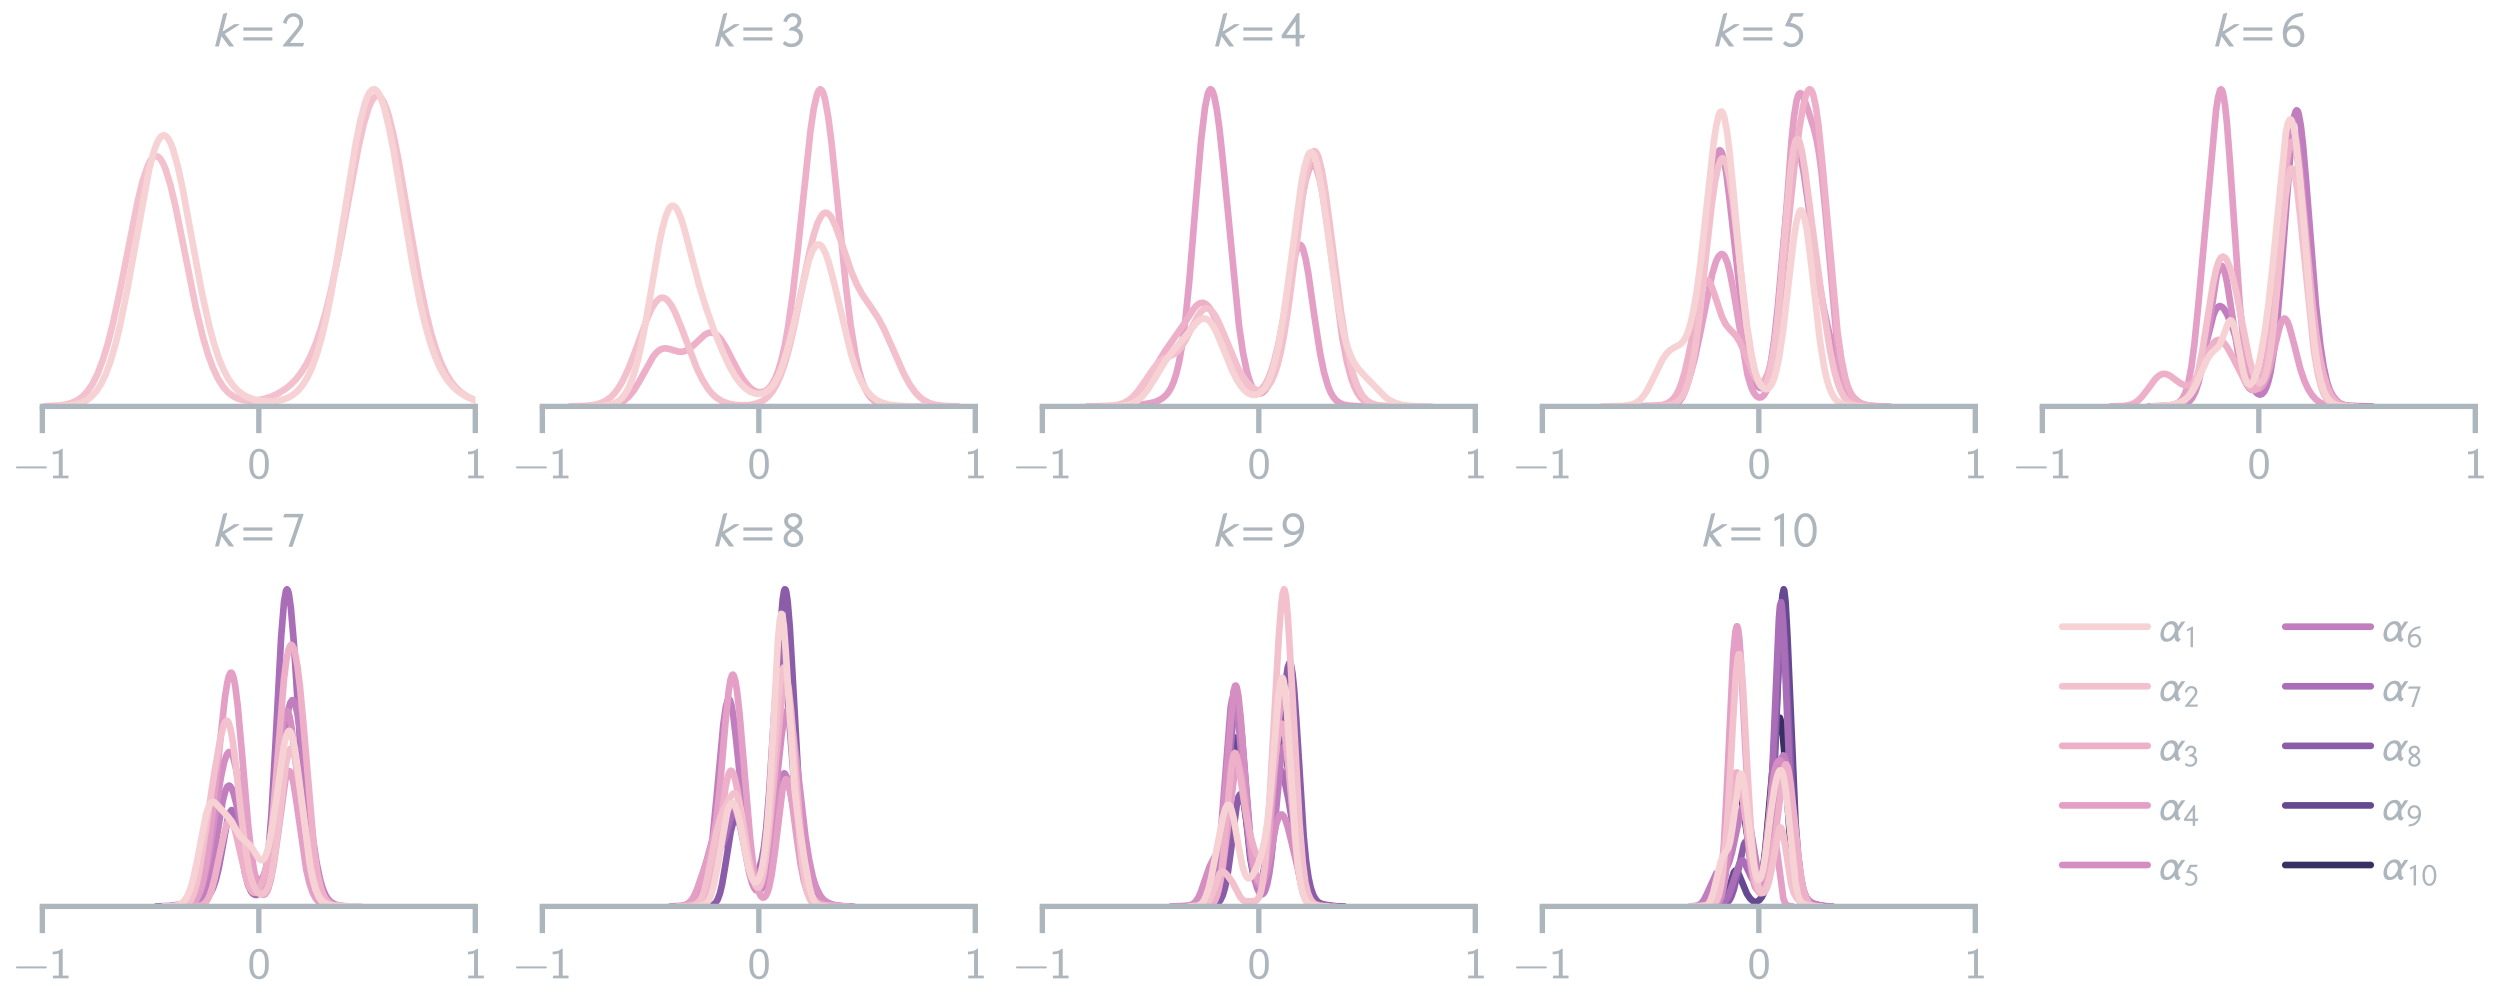 <?xml version="1.0" encoding="utf-8" standalone="no"?>
<!DOCTYPE svg PUBLIC "-//W3C//DTD SVG 1.1//EN"
  "http://www.w3.org/Graphics/SVG/1.1/DTD/svg11.dtd">
<svg xmlns:xlink="http://www.w3.org/1999/xlink" width="561.6pt" height="224.64pt" viewBox="0 0 561.6 224.64" xmlns="http://www.w3.org/2000/svg" version="1.1">
 <defs>
  <style type="text/css">*{stroke-linejoin: round; stroke-linecap: butt}</style>
 </defs>
 <g id="figure_1">
  <g id="patch_1">
   <path d="M 0 224.64
L 561.6 224.64
L 561.6 0
L 0 0
L 0 224.64
z
" style="fill: none"/>
  </g>
  <g id="axes_1">
   <g id="patch_2">
    <path d="M 9.513 91.294
L 106.771 91.294
L 106.771 16.496
L 9.513 16.496
L 9.513 91.294
z
" style="fill: none"/>
   </g>
   <g id="matplotlib.axis_1">
    <g id="xtick_1">
     <g id="line2d_1">
      <path d="M 9.513 91.294
L 9.513 16.496
" clip-path="url(#p5c84b67028)" style="fill: none"/>
     </g>
     <g id="line2d_2">
      <defs>
       <path id="m502966f9ae" d="M 0 0
L 0 6
" style="stroke: #adb5bd; stroke-width: 1.2"/>
      </defs>
      <g>
       <use xlink:href="#m502966f9ae" x="9.513" y="91.294" style="fill: #adb5bd; stroke: #adb5bd; stroke-width: 1.2"/>
      </g>
     </g>
     <g id="text_1">
      <!-- −1 -->
      <g style="fill: #adb5bd" transform="translate(3 107.457) scale(0.096 -0.096)">
       <defs>
        <path id="LMSans8-Regular-2212" d="M 4902 1600
C 4902 1747 4762 1747 4672 1747
L 608 1747
C 518 1747 378 1747 378 1600
C 378 1453 518 1453 608 1453
L 4672 1453
C 4762 1453 4902 1453 4902 1600
z
" transform="scale(0.016)"/>
        <path id="LMSans8-Regular-31" d="M 2906 0
L 2906 403
L 2054 403
L 2054 4333
L 1914 4333
C 1498 3949 973 3923 589 3910
L 589 3507
C 838 3514 1158 3526 1478 3654
L 1478 403
L 627 403
L 627 0
L 2906 0
z
" transform="scale(0.016)"/>
       </defs>
       <use xlink:href="#LMSans8-Regular-2212"/>
       <use xlink:href="#LMSans8-Regular-31" x="82.6"/>
      </g>
     </g>
    </g>
    <g id="xtick_2">
     <g id="line2d_3">
      <path d="M 58.142 91.294
L 58.142 16.496
" clip-path="url(#p5c84b67028)" style="fill: none"/>
     </g>
     <g id="line2d_4">
      <g>
       <use xlink:href="#m502966f9ae" x="58.142" y="91.294" style="fill: #adb5bd; stroke: #adb5bd; stroke-width: 1.2"/>
      </g>
     </g>
     <g id="text_2">
      <!-- 0 -->
      <g style="fill: #adb5bd" transform="translate(55.594 107.457) scale(0.096 -0.096)">
       <defs>
        <path id="LMSans8-Regular-30" d="M 3123 2080
C 3123 2387 3123 3136 2822 3661
C 2496 4237 2003 4333 1696 4333
C 1408 4333 909 4243 589 3693
C 282 3181 269 2483 269 2080
C 269 1606 294 1024 563 538
C 845 19 1318 -134 1696 -134
C 2336 -134 2688 237 2880 640
C 3104 1094 3123 1683 3123 2080
z
M 2566 2163
C 2566 1741 2566 1261 2413 851
C 2234 390 1907 288 1696 288
C 1427 288 1120 442 960 902
C 832 1293 826 1696 826 2163
C 826 2752 826 3910 1696 3910
C 2566 3910 2566 2752 2566 2163
z
" transform="scale(0.016)"/>
       </defs>
       <use xlink:href="#LMSans8-Regular-30"/>
      </g>
     </g>
    </g>
    <g id="xtick_3">
     <g id="line2d_5">
      <path d="M 106.771 91.294
L 106.771 16.496
" clip-path="url(#p5c84b67028)" style="fill: none"/>
     </g>
     <g id="line2d_6">
      <g>
       <use xlink:href="#m502966f9ae" x="106.771" y="91.294" style="fill: #adb5bd; stroke: #adb5bd; stroke-width: 1.2"/>
      </g>
     </g>
     <g id="text_3">
      <!-- 1 -->
      <g style="fill: #adb5bd" transform="translate(104.223 107.457) scale(0.096 -0.096)">
       <use xlink:href="#LMSans8-Regular-31"/>
      </g>
     </g>
    </g>
   </g>
   <g id="matplotlib.axis_2"/>
   <g id="line2d_7">
    <path d="M 10.112 91.261
L 13.493 91.075
L 15.184 90.783
L 16.311 90.431
L 17.438 89.881
L 18.565 89.055
L 19.692 87.854
L 20.819 86.172
L 21.946 83.902
L 23.073 80.95
L 24.2 77.257
L 25.326 72.82
L 27.017 64.951
L 30.961 45.031
L 32.088 40.512
L 33.215 37.196
L 33.779 36.081
L 34.342 35.361
L 34.906 35.054
L 35.469 35.164
L 36.033 35.689
L 36.596 36.618
L 37.16 37.928
L 38.287 41.573
L 39.414 46.318
L 41.104 54.671
L 43.922 68.786
L 45.612 75.834
L 46.739 79.643
L 47.866 82.715
L 48.993 85.098
L 50.12 86.875
L 51.247 88.146
L 52.374 89.012
L 53.501 89.565
L 54.628 89.88
L 55.755 90.014
L 57.446 89.96
L 59.136 89.662
L 60.827 89.141
L 62.517 88.376
L 64.208 87.307
L 65.335 86.376
L 66.461 85.223
L 67.588 83.791
L 68.715 82.013
L 69.842 79.813
L 70.969 77.107
L 72.096 73.817
L 73.223 69.882
L 74.35 65.274
L 76.041 57.177
L 78.295 44.899
L 80.549 32.921
L 81.676 27.973
L 82.803 24.235
L 83.366 22.924
L 83.93 22.027
L 84.493 21.568
L 85.057 21.559
L 85.62 22.005
L 86.184 22.899
L 86.747 24.226
L 87.311 25.961
L 88.438 30.514
L 89.565 36.215
L 91.819 49.403
L 94.073 62.347
L 95.763 70.537
L 96.89 75.029
L 98.017 78.733
L 99.144 81.702
L 100.271 84.028
L 101.398 85.819
L 102.525 87.18
L 103.652 88.208
L 104.779 88.983
L 106.469 89.805
L 108.16 90.349
L 110.414 90.799
L 113.231 91.095
L 117.176 91.251
L 122.247 91.29
L 122.247 91.29
" clip-path="url(#p5c84b67028)" style="fill: none; stroke: #f3c1cd; stroke-width: 1.5; stroke-linecap: round"/>
   </g>
   <g id="line2d_8">
    <path d="M 12.492 91.26
L 15.725 91.071
L 17.341 90.779
L 18.419 90.429
L 19.497 89.884
L 20.575 89.065
L 21.652 87.875
L 22.73 86.205
L 23.808 83.944
L 24.886 80.989
L 25.963 77.269
L 27.041 72.76
L 28.658 64.653
L 33.507 38.028
L 34.585 33.956
L 35.124 32.45
L 35.663 31.34
L 36.202 30.65
L 36.741 30.393
L 37.279 30.572
L 37.818 31.183
L 38.357 32.21
L 38.896 33.63
L 39.974 37.512
L 41.051 42.501
L 43.207 54.228
L 45.362 65.813
L 46.979 73.138
L 48.057 77.142
L 49.134 80.428
L 50.212 83.045
L 51.29 85.076
L 52.368 86.616
L 53.445 87.763
L 54.523 88.603
L 55.601 89.207
L 57.217 89.792
L 58.834 90.099
L 60.451 90.192
L 62.067 90.082
L 63.684 89.728
L 64.762 89.306
L 65.839 88.676
L 66.917 87.768
L 67.995 86.494
L 69.072 84.749
L 70.15 82.423
L 71.228 79.405
L 72.306 75.607
L 73.383 70.982
L 74.461 65.542
L 76.078 56.085
L 79.85 32.563
L 80.928 27.175
L 82.005 23.113
L 82.544 21.679
L 83.083 20.68
L 83.622 20.137
L 84.161 20.058
L 84.7 20.442
L 85.238 21.28
L 85.777 22.552
L 86.316 24.232
L 87.394 28.666
L 88.472 34.236
L 90.627 47.175
L 92.783 60.006
L 94.399 68.258
L 95.477 72.857
L 96.555 76.707
L 97.632 79.849
L 98.71 82.36
L 99.788 84.335
L 100.866 85.874
L 101.943 87.069
L 103.021 87.999
L 104.638 89.033
L 106.254 89.764
L 108.41 90.425
L 110.565 90.837
L 113.259 91.117
L 117.031 91.259
L 119.726 91.285
L 119.726 91.285
" clip-path="url(#p5c84b67028)" style="fill: none; stroke: #f7d2d4; stroke-width: 1.5; stroke-linecap: round"/>
   </g>
   <g id="patch_3">
    <path d="M 9.513 91.294
L 106.771 91.294
" style="fill: none; stroke: #adb5bd; stroke-width: 1.2; stroke-linejoin: miter; stroke-linecap: square"/>
   </g>
   <g id="text_4">
    <!-- $k=2$ -->
    <g style="fill: #adb5bd" transform="translate(47.612 10.496) scale(0.108 -0.108)">
     <defs>
      <path id="STIXGeneral-Italic-1d62c" d="M 3558 2899
L 3539 2810
L 1670 1632
L 2893 0
L 2234 0
L 1235 1325
L 909 0
L 403 0
L 1453 4224
L 1939 4378
L 1990 4346
L 1389 1939
L 2893 2899
L 3558 2899
z
" transform="scale(0.016)"/>
      <path id="STIXGeneral-Regular-3d" d="M 4077 2048
L 307 2048
L 307 2470
L 4077 2470
L 4077 2048
z
M 4077 768
L 307 768
L 307 1190
L 4077 1190
L 4077 768
z
" transform="scale(0.016)"/>
      <path id="STIXGeneral-Regular-1d7e4" d="M 3002 454
L 2816 0
L 224 0
L 224 134
L 1344 1504
L 1344 1498
L 1702 1933
Q 1952 2234 2054 2365
Q 2157 2496 2253 2685
Q 2349 2874 2349 3040
Q 2349 3437 2134 3654
Q 1920 3872 1549 3872
Q 1254 3872 1008 3629
Q 762 3386 698 2938
L 237 3046
Q 339 3616 716 3971
Q 1094 4326 1594 4326
Q 2150 4326 2502 3980
Q 2854 3635 2854 3142
Q 2854 2784 2720 2525
Q 2586 2266 2157 1728
L 1133 454
L 3002 454
z
" transform="scale(0.016)"/>
     </defs>
     <use xlink:href="#STIXGeneral-Italic-1d62c" transform="translate(0 0.594)"/>
     <use xlink:href="#STIXGeneral-Regular-3d" transform="translate(60.42 0.594)"/>
     <use xlink:href="#STIXGeneral-Regular-1d7e4" transform="translate(144.04 0.594)"/>
    </g>
   </g>
  </g>
  <g id="axes_2">
   <g id="patch_4">
    <path d="M 121.833 91.294
L 219.091 91.294
L 219.091 16.496
L 121.833 16.496
L 121.833 91.294
z
" style="fill: none"/>
   </g>
   <g id="matplotlib.axis_3">
    <g id="xtick_4">
     <g id="line2d_9">
      <path d="M 121.833 91.294
L 121.833 16.496
" clip-path="url(#pf36714984c)" style="fill: none"/>
     </g>
     <g id="line2d_10">
      <g>
       <use xlink:href="#m502966f9ae" x="121.833" y="91.294" style="fill: #adb5bd; stroke: #adb5bd; stroke-width: 1.2"/>
      </g>
     </g>
     <g id="text_5">
      <!-- −1 -->
      <g style="fill: #adb5bd" transform="translate(115.32 107.457) scale(0.096 -0.096)">
       <use xlink:href="#LMSans8-Regular-2212"/>
       <use xlink:href="#LMSans8-Regular-31" x="82.6"/>
      </g>
     </g>
    </g>
    <g id="xtick_5">
     <g id="line2d_11">
      <path d="M 170.462 91.294
L 170.462 16.496
" clip-path="url(#pf36714984c)" style="fill: none"/>
     </g>
     <g id="line2d_12">
      <g>
       <use xlink:href="#m502966f9ae" x="170.462" y="91.294" style="fill: #adb5bd; stroke: #adb5bd; stroke-width: 1.2"/>
      </g>
     </g>
     <g id="text_6">
      <!-- 0 -->
      <g style="fill: #adb5bd" transform="translate(167.914 107.457) scale(0.096 -0.096)">
       <use xlink:href="#LMSans8-Regular-30"/>
      </g>
     </g>
    </g>
    <g id="xtick_6">
     <g id="line2d_13">
      <path d="M 219.091 91.294
L 219.091 16.496
" clip-path="url(#pf36714984c)" style="fill: none"/>
     </g>
     <g id="line2d_14">
      <g>
       <use xlink:href="#m502966f9ae" x="219.091" y="91.294" style="fill: #adb5bd; stroke: #adb5bd; stroke-width: 1.2"/>
      </g>
     </g>
     <g id="text_7">
      <!-- 1 -->
      <g style="fill: #adb5bd" transform="translate(216.543 107.457) scale(0.096 -0.096)">
       <use xlink:href="#LMSans8-Regular-31"/>
      </g>
     </g>
    </g>
   </g>
   <g id="matplotlib.axis_4"/>
   <g id="line2d_15">
    <path d="M 132.296 91.291
L 136.263 91.194
L 138.067 90.933
L 139.149 90.579
L 140.231 89.974
L 141.313 89.025
L 142.395 87.669
L 143.477 85.92
L 146.723 80.109
L 147.444 79.222
L 148.165 78.618
L 148.887 78.305
L 149.608 78.248
L 150.69 78.491
L 152.493 79.014
L 153.215 79.026
L 153.936 78.851
L 154.657 78.481
L 155.739 77.615
L 158.264 75.237
L 158.985 74.831
L 159.707 74.685
L 160.428 74.845
L 161.149 75.331
L 161.871 76.131
L 162.953 77.819
L 164.756 81.328
L 166.199 84.047
L 167.281 85.719
L 168.363 86.97
L 169.084 87.556
L 169.805 87.941
L 170.527 88.122
L 171.248 88.088
L 171.969 87.813
L 172.691 87.255
L 173.412 86.356
L 174.133 85.038
L 174.855 83.204
L 175.576 80.748
L 176.297 77.563
L 177.019 73.558
L 178.101 65.923
L 179.183 56.498
L 182.068 29.356
L 182.789 24.472
L 183.511 21.27
L 183.871 20.403
L 184.232 20.058
L 184.593 20.248
L 184.953 20.971
L 185.314 22.215
L 186.035 26.15
L 186.757 31.724
L 187.839 42.138
L 190.002 64.085
L 191.084 72.973
L 192.166 79.688
L 192.888 82.992
L 193.609 85.483
L 194.33 87.305
L 195.052 88.602
L 195.773 89.506
L 196.494 90.124
L 197.576 90.693
L 198.658 90.999
L 200.462 91.214
L 203.708 91.289
L 204.068 91.291
L 204.068 91.291
" clip-path="url(#pf36714984c)" style="fill: none; stroke: #edb0c8; stroke-width: 1.5; stroke-linecap: round"/>
   </g>
   <g id="line2d_16">
    <path d="M 127.991 91.286
L 131.938 91.163
L 133.692 90.924
L 135.007 90.545
L 136.323 89.877
L 137.2 89.204
L 138.077 88.298
L 138.954 87.122
L 139.831 85.649
L 141.147 82.872
L 142.463 79.51
L 145.532 71.153
L 146.409 69.261
L 147.287 67.856
L 148.164 67.047
L 148.602 66.887
L 149.041 66.896
L 149.479 67.072
L 149.918 67.411
L 150.795 68.547
L 151.672 70.21
L 152.988 73.405
L 156.496 82.647
L 157.812 85.362
L 159.127 87.438
L 160.004 88.482
L 160.881 89.286
L 162.197 90.125
L 163.513 90.634
L 164.828 90.917
L 166.583 91.059
L 168.337 90.981
L 169.652 90.739
L 170.968 90.242
L 171.845 89.696
L 172.722 88.908
L 173.599 87.805
L 174.476 86.311
L 175.353 84.349
L 176.23 81.863
L 177.108 78.825
L 178.423 73.291
L 180.616 62.47
L 181.932 56.215
L 182.809 52.71
L 183.686 50.031
L 184.563 48.357
L 185.001 47.927
L 185.44 47.771
L 185.878 47.88
L 186.317 48.243
L 186.756 48.837
L 187.633 50.615
L 188.948 54.263
L 191.141 60.759
L 192.457 63.895
L 193.772 66.283
L 195.526 68.806
L 197.281 71.469
L 198.596 73.949
L 200.35 77.866
L 202.982 83.842
L 204.297 86.279
L 205.613 88.15
L 206.49 89.082
L 207.367 89.788
L 208.683 90.498
L 209.998 90.904
L 211.753 91.16
L 214.384 91.273
L 215.261 91.283
L 215.261 91.283
" clip-path="url(#pf36714984c)" style="fill: none; stroke: #f3c1cd; stroke-width: 1.5; stroke-linecap: round"/>
   </g>
   <g id="line2d_17">
    <path d="M 132.473 91.286
L 135.504 91.181
L 137.02 90.946
L 138.156 90.548
L 138.914 90.098
L 139.672 89.432
L 140.43 88.476
L 141.188 87.151
L 141.945 85.374
L 142.703 83.074
L 143.461 80.206
L 144.598 74.843
L 146.113 66.161
L 148.008 55.08
L 148.766 51.443
L 149.523 48.65
L 150.281 46.877
L 150.66 46.402
L 151.039 46.203
L 151.418 46.274
L 151.797 46.602
L 152.176 47.169
L 152.934 48.922
L 153.691 51.314
L 155.207 57.075
L 157.101 64.248
L 158.617 69.188
L 160.512 74.493
L 162.406 79.159
L 163.922 82.377
L 165.058 84.378
L 166.195 85.972
L 167.332 87.155
L 168.469 87.952
L 169.605 88.387
L 170.363 88.475
L 171.121 88.39
L 171.879 88.108
L 172.636 87.596
L 173.394 86.812
L 174.152 85.708
L 174.91 84.239
L 175.668 82.368
L 176.804 78.774
L 177.941 74.315
L 181.73 58.377
L 182.488 56.383
L 183.246 55.2
L 183.625 54.944
L 184.004 54.919
L 184.382 55.125
L 184.761 55.557
L 185.519 57.062
L 186.277 59.312
L 187.414 63.708
L 191.203 79.627
L 192.339 83.106
L 193.476 85.75
L 194.613 87.654
L 195.749 88.968
L 196.886 89.846
L 198.023 90.417
L 199.538 90.866
L 201.433 91.136
L 204.464 91.27
L 207.874 91.292
L 207.874 91.292
" clip-path="url(#pf36714984c)" style="fill: none; stroke: #f7d2d4; stroke-width: 1.5; stroke-linecap: round"/>
   </g>
   <g id="patch_5">
    <path d="M 121.833 91.294
L 219.091 91.294
" style="fill: none; stroke: #adb5bd; stroke-width: 1.2; stroke-linejoin: miter; stroke-linecap: square"/>
   </g>
   <g id="text_8">
    <!-- $k=3$ -->
    <g style="fill: #adb5bd" transform="translate(159.932 10.496) scale(0.108 -0.108)">
     <defs>
      <path id="STIXGeneral-Regular-1d7e5" d="M 723 3149
L 269 3258
Q 410 3757 736 4041
Q 1062 4326 1555 4326
Q 2010 4326 2317 4038
Q 2624 3750 2624 3322
Q 2624 2752 2074 2368
Q 2432 2240 2627 1942
Q 2822 1645 2822 1344
Q 2822 723 2419 320
Q 2010 -90 1312 -90
Q 608 -90 198 358
L 499 717
Q 826 365 1280 365
Q 1754 365 2022 595
Q 2317 845 2317 1222
Q 2317 1555 2077 1779
Q 1837 2003 1421 2061
L 1011 2061
L 1011 2195
L 1318 2522
Q 1606 2522 1862 2742
Q 2118 2963 2118 3277
Q 2118 3546 1948 3709
Q 1779 3872 1536 3872
Q 1280 3872 1059 3689
Q 838 3507 723 3149
z
" transform="scale(0.016)"/>
     </defs>
     <use xlink:href="#STIXGeneral-Italic-1d62c" transform="translate(0 0.594)"/>
     <use xlink:href="#STIXGeneral-Regular-3d" transform="translate(60.42 0.594)"/>
     <use xlink:href="#STIXGeneral-Regular-1d7e5" transform="translate(144.04 0.594)"/>
    </g>
   </g>
  </g>
  <g id="axes_3">
   <g id="patch_6">
    <path d="M 234.153 91.294
L 331.411 91.294
L 331.411 16.496
L 234.153 16.496
L 234.153 91.294
z
" style="fill: none"/>
   </g>
   <g id="matplotlib.axis_5">
    <g id="xtick_7">
     <g id="line2d_18">
      <path d="M 234.153 91.294
L 234.153 16.496
" clip-path="url(#p516c6f6605)" style="fill: none"/>
     </g>
     <g id="line2d_19">
      <g>
       <use xlink:href="#m502966f9ae" x="234.153" y="91.294" style="fill: #adb5bd; stroke: #adb5bd; stroke-width: 1.2"/>
      </g>
     </g>
     <g id="text_9">
      <!-- −1 -->
      <g style="fill: #adb5bd" transform="translate(227.64 107.457) scale(0.096 -0.096)">
       <use xlink:href="#LMSans8-Regular-2212"/>
       <use xlink:href="#LMSans8-Regular-31" x="82.6"/>
      </g>
     </g>
    </g>
    <g id="xtick_8">
     <g id="line2d_20">
      <path d="M 282.782 91.294
L 282.782 16.496
" clip-path="url(#p516c6f6605)" style="fill: none"/>
     </g>
     <g id="line2d_21">
      <g>
       <use xlink:href="#m502966f9ae" x="282.782" y="91.294" style="fill: #adb5bd; stroke: #adb5bd; stroke-width: 1.2"/>
      </g>
     </g>
     <g id="text_10">
      <!-- 0 -->
      <g style="fill: #adb5bd" transform="translate(280.234 107.457) scale(0.096 -0.096)">
       <use xlink:href="#LMSans8-Regular-30"/>
      </g>
     </g>
    </g>
    <g id="xtick_9">
     <g id="line2d_22">
      <path d="M 331.411 91.294
L 331.411 16.496
" clip-path="url(#p516c6f6605)" style="fill: none"/>
     </g>
     <g id="line2d_23">
      <g>
       <use xlink:href="#m502966f9ae" x="331.411" y="91.294" style="fill: #adb5bd; stroke: #adb5bd; stroke-width: 1.2"/>
      </g>
     </g>
     <g id="text_11">
      <!-- 1 -->
      <g style="fill: #adb5bd" transform="translate(328.863 107.457) scale(0.096 -0.096)">
       <use xlink:href="#LMSans8-Regular-31"/>
      </g>
     </g>
    </g>
   </g>
   <g id="matplotlib.axis_6"/>
   <g id="line2d_24">
    <path d="M 249.545 91.291
L 253.364 91.184
L 256.889 90.818
L 258.945 90.443
L 260.12 90.042
L 261.002 89.561
L 261.883 88.819
L 262.47 88.102
L 263.058 87.127
L 263.645 85.797
L 264.233 83.988
L 264.82 81.554
L 265.408 78.342
L 266.289 71.796
L 267.17 63.078
L 268.639 45.236
L 269.814 31.547
L 270.695 24.131
L 271.283 21.203
L 271.577 20.406
L 271.87 20.058
L 272.164 20.152
L 272.458 20.673
L 272.752 21.6
L 273.339 24.571
L 273.927 28.828
L 274.808 37.037
L 278.333 73.173
L 279.214 79.159
L 280.095 83.431
L 280.683 85.435
L 281.27 86.864
L 281.858 87.798
L 282.445 88.303
L 283.033 88.428
L 283.62 88.201
L 284.208 87.64
L 284.795 86.744
L 285.383 85.505
L 286.264 82.947
L 287.145 79.441
L 288.027 74.894
L 289.202 67.498
L 290.377 60.092
L 290.964 57.248
L 291.552 55.467
L 291.845 55.061
L 292.139 55.003
L 292.433 55.3
L 292.727 55.944
L 293.314 58.187
L 293.902 61.467
L 295.37 71.748
L 296.545 79.326
L 297.427 83.642
L 298.308 86.691
L 298.895 88.113
L 299.483 89.141
L 300.07 89.861
L 300.952 90.53
L 301.833 90.889
L 303.008 91.119
L 305.064 91.258
L 308.001 91.292
L 308.001 91.292
" clip-path="url(#p516c6f6605)" style="fill: none; stroke: #e39fc5; stroke-width: 1.5; stroke-linecap: round"/>
   </g>
   <g id="line2d_25">
    <path d="M 246.685 91.29
L 250.432 91.179
L 252.136 90.893
L 253.158 90.526
L 254.18 89.926
L 255.202 89.029
L 256.224 87.805
L 257.587 85.721
L 261.676 78.941
L 266.105 72.581
L 268.149 69.377
L 268.83 68.605
L 269.512 68.123
L 270.193 68.001
L 270.874 68.278
L 271.556 68.96
L 272.237 70.019
L 273.259 72.175
L 274.963 76.579
L 276.666 80.906
L 278.029 83.789
L 279.051 85.51
L 280.073 86.817
L 280.755 87.436
L 281.436 87.83
L 282.117 87.969
L 282.799 87.819
L 283.48 87.339
L 284.162 86.487
L 284.843 85.219
L 285.524 83.497
L 286.206 81.292
L 287.228 77.049
L 288.25 71.723
L 289.613 63.248
L 292.338 45.35
L 293.361 40.336
L 294.042 38.143
L 294.383 37.47
L 294.723 37.107
L 295.064 37.068
L 295.405 37.362
L 295.745 37.99
L 296.427 40.223
L 297.108 43.645
L 298.13 50.503
L 301.537 75.887
L 302.559 81.22
L 303.582 85.062
L 304.263 86.894
L 304.944 88.249
L 305.626 89.224
L 306.307 89.909
L 307.329 90.555
L 308.351 90.912
L 309.714 91.143
L 312.099 91.27
L 314.484 91.291
L 314.484 91.291
" clip-path="url(#p516c6f6605)" style="fill: none; stroke: #edb0c8; stroke-width: 1.5; stroke-linecap: round"/>
   </g>
   <g id="line2d_26">
    <path d="M 244.199 91.293
L 249.543 91.178
L 251.324 90.908
L 252.393 90.558
L 253.462 89.98
L 254.53 89.106
L 255.599 87.907
L 257.024 85.891
L 259.162 82.738
L 260.231 81.532
L 261.299 80.713
L 262.724 80.037
L 263.793 79.491
L 264.506 78.931
L 265.218 78.134
L 266.287 76.456
L 267.712 73.6
L 269.137 70.888
L 269.849 69.923
L 270.562 69.361
L 270.918 69.251
L 271.274 69.261
L 271.987 69.639
L 272.7 70.465
L 273.412 71.676
L 274.481 74.015
L 278.043 82.536
L 279.112 84.481
L 280.181 85.988
L 281.25 87.044
L 281.962 87.49
L 282.675 87.718
L 283.387 87.706
L 284.1 87.417
L 284.812 86.795
L 285.525 85.763
L 286.237 84.23
L 286.95 82.095
L 287.662 79.271
L 288.375 75.699
L 289.444 68.95
L 290.869 57.957
L 292.65 43.97
L 293.362 39.471
L 294.075 36.152
L 294.431 35.025
L 294.787 34.289
L 295.144 33.96
L 295.5 34.044
L 295.856 34.539
L 296.213 35.433
L 296.925 38.331
L 297.638 42.486
L 298.706 50.327
L 301.2 69.823
L 302.269 76.539
L 303.338 81.722
L 304.05 84.347
L 304.763 86.379
L 305.475 87.906
L 306.188 89.018
L 306.9 89.805
L 307.613 90.345
L 308.682 90.834
L 310.107 91.135
L 312.244 91.267
L 315.094 91.292
L 315.094 91.292
" clip-path="url(#p516c6f6605)" style="fill: none; stroke: #f3c1cd; stroke-width: 1.5; stroke-linecap: round"/>
   </g>
   <g id="line2d_27">
    <path d="M 248.101 91.291
L 251.786 91.193
L 253.261 90.979
L 254.367 90.632
L 255.472 90.024
L 256.578 89.067
L 257.684 87.72
L 259.158 85.416
L 261.738 81.156
L 263.213 79.222
L 267.267 74.368
L 268.742 72.538
L 269.479 71.882
L 270.216 71.543
L 270.953 71.605
L 271.69 72.118
L 272.428 73.08
L 273.165 74.439
L 274.27 77.005
L 276.851 83.362
L 277.956 85.504
L 279.062 87.108
L 279.799 87.874
L 280.537 88.399
L 281.274 88.683
L 282.011 88.714
L 282.748 88.465
L 283.485 87.895
L 284.222 86.944
L 284.96 85.535
L 285.697 83.579
L 286.434 80.986
L 287.171 77.68
L 288.277 71.32
L 289.383 63.449
L 292.331 41.188
L 293.069 37.355
L 293.806 34.948
L 294.174 34.352
L 294.543 34.18
L 294.912 34.435
L 295.28 35.108
L 295.649 36.182
L 296.386 39.413
L 297.123 43.819
L 298.597 54.546
L 300.072 65.186
L 301.178 71.72
L 301.915 75.147
L 302.652 77.834
L 303.389 79.866
L 304.126 81.375
L 305.232 82.981
L 307.075 84.969
L 311.13 89.119
L 312.235 89.915
L 313.341 90.48
L 314.816 90.931
L 316.658 91.183
L 319.607 91.283
L 321.45 91.292
L 321.45 91.292
" clip-path="url(#p516c6f6605)" style="fill: none; stroke: #f7d2d4; stroke-width: 1.5; stroke-linecap: round"/>
   </g>
   <g id="patch_7">
    <path d="M 234.153 91.294
L 331.411 91.294
" style="fill: none; stroke: #adb5bd; stroke-width: 1.2; stroke-linejoin: miter; stroke-linecap: square"/>
   </g>
   <g id="text_12">
    <!-- $k=4$ -->
    <g style="fill: #adb5bd" transform="translate(272.252 10.496) scale(0.108 -0.108)">
     <defs>
      <path id="STIXGeneral-Regular-1d7e6" d="M 3130 1510
L 2918 1056
L 2387 1056
L 2387 0
L 1882 0
L 1882 1056
L 70 1056
L 70 1491
L 2067 4326
L 2387 4326
L 2387 1510
L 3130 1510
z
M 1882 1510
L 1882 3264
L 640 1510
L 1882 1510
z
" transform="scale(0.016)"/>
     </defs>
     <use xlink:href="#STIXGeneral-Italic-1d62c" transform="translate(0 0.594)"/>
     <use xlink:href="#STIXGeneral-Regular-3d" transform="translate(60.42 0.594)"/>
     <use xlink:href="#STIXGeneral-Regular-1d7e6" transform="translate(144.04 0.594)"/>
    </g>
   </g>
  </g>
  <g id="axes_4">
   <g id="patch_8">
    <path d="M 346.473 91.294
L 443.731 91.294
L 443.731 16.496
L 346.473 16.496
L 346.473 91.294
z
" style="fill: none"/>
   </g>
   <g id="matplotlib.axis_7">
    <g id="xtick_10">
     <g id="line2d_28">
      <path d="M 346.473 91.294
L 346.473 16.496
" clip-path="url(#p3002b149e1)" style="fill: none"/>
     </g>
     <g id="line2d_29">
      <g>
       <use xlink:href="#m502966f9ae" x="346.473" y="91.294" style="fill: #adb5bd; stroke: #adb5bd; stroke-width: 1.2"/>
      </g>
     </g>
     <g id="text_13">
      <!-- −1 -->
      <g style="fill: #adb5bd" transform="translate(339.96 107.457) scale(0.096 -0.096)">
       <use xlink:href="#LMSans8-Regular-2212"/>
       <use xlink:href="#LMSans8-Regular-31" x="82.6"/>
      </g>
     </g>
    </g>
    <g id="xtick_11">
     <g id="line2d_30">
      <path d="M 395.102 91.294
L 395.102 16.496
" clip-path="url(#p3002b149e1)" style="fill: none"/>
     </g>
     <g id="line2d_31">
      <g>
       <use xlink:href="#m502966f9ae" x="395.102" y="91.294" style="fill: #adb5bd; stroke: #adb5bd; stroke-width: 1.2"/>
      </g>
     </g>
     <g id="text_14">
      <!-- 0 -->
      <g style="fill: #adb5bd" transform="translate(392.554 107.457) scale(0.096 -0.096)">
       <use xlink:href="#LMSans8-Regular-30"/>
      </g>
     </g>
    </g>
    <g id="xtick_12">
     <g id="line2d_32">
      <path d="M 443.731 91.294
L 443.731 16.496
" clip-path="url(#p3002b149e1)" style="fill: none"/>
     </g>
     <g id="line2d_33">
      <g>
       <use xlink:href="#m502966f9ae" x="443.731" y="91.294" style="fill: #adb5bd; stroke: #adb5bd; stroke-width: 1.2"/>
      </g>
     </g>
     <g id="text_15">
      <!-- 1 -->
      <g style="fill: #adb5bd" transform="translate(441.183 107.457) scale(0.096 -0.096)">
       <use xlink:href="#LMSans8-Regular-31"/>
      </g>
     </g>
    </g>
   </g>
   <g id="matplotlib.axis_8"/>
   <g id="line2d_34">
    <path d="M 373.019 91.286
L 375.027 91.181
L 376.031 90.941
L 376.784 90.532
L 377.286 90.07
L 377.788 89.386
L 378.29 88.409
L 378.792 87.059
L 379.545 84.16
L 380.298 80.023
L 381.051 74.558
L 382.055 65.445
L 384.565 41.004
L 385.318 36.24
L 385.82 34.39
L 386.071 33.915
L 386.322 33.752
L 386.573 33.906
L 386.824 34.374
L 387.326 36.215
L 387.827 39.155
L 388.58 45.186
L 392.094 76.747
L 392.847 80.979
L 393.6 84.046
L 394.353 86.046
L 394.855 86.83
L 395.357 87.183
L 395.608 87.194
L 395.859 87.09
L 396.361 86.507
L 396.863 85.369
L 397.365 83.591
L 397.867 81.089
L 398.62 75.862
L 399.373 68.915
L 400.879 52.026
L 401.883 41.784
L 402.636 36.462
L 403.138 34.438
L 403.389 33.917
L 403.64 33.722
L 403.89 33.844
L 404.141 34.268
L 404.643 35.942
L 405.145 38.538
L 406.149 45.505
L 408.408 62.042
L 409.663 69.167
L 410.918 74.938
L 412.173 79.735
L 413.428 83.65
L 414.432 86.126
L 415.436 88.016
L 416.44 89.365
L 417.444 90.255
L 418.448 90.79
L 419.452 91.077
L 420.957 91.247
L 422.965 91.29
L 422.965 91.29
" clip-path="url(#p3002b149e1)" style="fill: none; stroke: #d48ec2; stroke-width: 1.5; stroke-linecap: round"/>
   </g>
   <g id="line2d_35">
    <path d="M 365.728 91.292
L 371.093 91.176
L 374.481 90.982
L 375.611 90.654
L 376.458 90.157
L 377.305 89.337
L 378.152 88.08
L 378.999 86.263
L 379.846 83.78
L 380.694 80.581
L 381.823 75.326
L 384.647 61.491
L 385.494 58.742
L 386.059 57.587
L 386.623 57.071
L 386.906 57.075
L 387.188 57.265
L 387.47 57.647
L 388.035 59.002
L 388.6 61.135
L 389.447 65.602
L 392.553 84.15
L 393.4 86.994
L 393.965 88.208
L 394.53 88.954
L 395.095 89.293
L 395.659 89.251
L 396.224 88.801
L 396.789 87.855
L 397.354 86.266
L 397.918 83.845
L 398.483 80.391
L 399.048 75.745
L 399.895 66.444
L 401.024 50.74
L 402.436 31.644
L 403.001 26.225
L 403.566 22.706
L 403.848 21.674
L 404.131 21.094
L 404.413 20.916
L 404.695 21.079
L 405.26 22.146
L 406.39 25.463
L 407.519 29.023
L 408.084 31.364
L 408.648 34.583
L 409.213 38.942
L 410.06 47.584
L 412.602 76.324
L 413.449 82.506
L 414.014 85.378
L 414.578 87.419
L 415.143 88.813
L 415.708 89.734
L 416.273 90.328
L 417.12 90.836
L 418.249 91.135
L 419.943 91.268
L 421.92 91.292
L 421.92 91.292
" clip-path="url(#p3002b149e1)" style="fill: none; stroke: #e39fc5; stroke-width: 1.5; stroke-linecap: round"/>
   </g>
   <g id="line2d_36">
    <path d="M 367.678 91.292
L 371.96 91.19
L 373.673 90.931
L 374.53 90.627
L 375.386 90.083
L 375.957 89.516
L 376.528 88.722
L 377.099 87.641
L 377.67 86.214
L 378.527 83.323
L 379.383 79.501
L 382.238 65.095
L 382.809 63.587
L 383.095 63.17
L 383.38 62.985
L 383.666 63.028
L 383.951 63.286
L 384.522 64.354
L 385.379 66.855
L 386.806 71.15
L 387.663 72.861
L 388.519 73.921
L 389.947 75.408
L 390.803 76.782
L 391.66 78.656
L 393.944 84.207
L 394.515 85.158
L 395.086 85.75
L 395.657 85.909
L 395.942 85.805
L 396.513 85.188
L 397.084 83.972
L 397.655 82.098
L 398.226 79.517
L 399.082 74.273
L 399.939 67.482
L 401.366 53.848
L 403.079 37.479
L 404.221 28.697
L 405.078 23.799
L 405.649 21.537
L 406.22 20.265
L 406.505 20.058
L 406.791 20.169
L 407.076 20.617
L 407.362 21.418
L 407.933 24.106
L 408.504 28.207
L 409.36 36.602
L 412.786 74.62
L 413.643 80.606
L 414.499 84.782
L 415.07 86.725
L 415.641 88.134
L 416.212 89.13
L 416.783 89.818
L 417.64 90.461
L 418.496 90.82
L 419.924 91.114
L 421.922 91.258
L 424.491 91.292
L 424.491 91.292
" clip-path="url(#p3002b149e1)" style="fill: none; stroke: #edb0c8; stroke-width: 1.5; stroke-linecap: round"/>
   </g>
   <g id="line2d_37">
    <path d="M 370.631 91.291
L 373.851 91.181
L 375.337 90.909
L 376.328 90.511
L 377.071 89.996
L 377.814 89.161
L 378.556 87.82
L 379.299 85.731
L 380.042 82.649
L 380.785 78.397
L 381.776 70.91
L 383.262 57.186
L 384.5 46.185
L 385.243 40.976
L 385.986 37.365
L 386.482 36.003
L 386.729 35.66
L 386.977 35.549
L 387.225 35.674
L 387.472 36.034
L 387.967 37.456
L 388.463 39.77
L 389.206 44.711
L 390.196 53.239
L 392.425 73.207
L 393.416 79.761
L 394.159 83.305
L 394.902 85.662
L 395.397 86.581
L 395.893 86.972
L 396.14 86.963
L 396.388 86.811
L 396.883 86.053
L 397.378 84.636
L 397.874 82.486
L 398.617 77.747
L 399.36 71.132
L 400.35 59.882
L 402.084 39.554
L 402.827 33.849
L 403.322 31.791
L 403.57 31.324
L 403.818 31.228
L 404.065 31.485
L 404.313 32.073
L 404.808 34.112
L 405.551 38.755
L 407.285 52.189
L 409.514 68.676
L 411 78.191
L 411.99 83.064
L 412.733 85.782
L 413.476 87.76
L 414.219 89.129
L 414.962 90.034
L 415.705 90.602
L 416.696 91.015
L 417.934 91.22
L 419.915 91.289
L 419.915 91.289
" clip-path="url(#p3002b149e1)" style="fill: none; stroke: #f3c1cd; stroke-width: 1.5; stroke-linecap: round"/>
   </g>
   <g id="line2d_38">
    <path d="M 359.938 91.292
L 364.65 91.183
L 366.123 90.992
L 367.301 90.608
L 368.184 90.045
L 369.068 89.136
L 369.951 87.823
L 371.129 85.528
L 373.485 80.703
L 374.369 79.43
L 375.252 78.582
L 376.136 78.057
L 377.314 77.438
L 377.903 76.921
L 378.491 76.098
L 379.08 74.838
L 379.669 73.023
L 380.258 70.56
L 381.142 65.525
L 382.025 58.888
L 383.203 48.113
L 384.97 31.977
L 385.559 28.133
L 386.148 25.729
L 386.443 25.165
L 386.737 25.059
L 387.032 25.425
L 387.326 26.262
L 387.915 29.29
L 388.504 33.908
L 389.388 42.931
L 391.449 65.536
L 392.333 73.092
L 393.216 78.792
L 394.1 82.804
L 394.689 84.691
L 395.278 86.047
L 395.867 86.932
L 396.456 87.379
L 396.75 87.438
L 397.045 87.383
L 397.339 87.206
L 397.928 86.451
L 398.517 85.077
L 399.106 82.976
L 399.695 80.058
L 400.578 74.108
L 401.756 63.956
L 402.934 53.863
L 403.523 50.085
L 404.112 47.784
L 404.407 47.288
L 404.701 47.256
L 404.996 47.69
L 405.29 48.578
L 405.879 51.59
L 406.763 58.435
L 408.824 76.505
L 409.708 82.135
L 410.297 84.881
L 410.886 86.908
L 411.475 88.35
L 412.064 89.346
L 412.653 90.02
L 413.536 90.636
L 414.42 90.968
L 415.598 91.178
L 417.659 91.281
L 418.542 91.29
L 418.542 91.29
" clip-path="url(#p3002b149e1)" style="fill: none; stroke: #f7d2d4; stroke-width: 1.5; stroke-linecap: round"/>
   </g>
   <g id="patch_9">
    <path d="M 346.473 91.294
L 443.731 91.294
" style="fill: none; stroke: #adb5bd; stroke-width: 1.2; stroke-linejoin: miter; stroke-linecap: square"/>
   </g>
   <g id="text_16">
    <!-- $k=5$ -->
    <g style="fill: #adb5bd" transform="translate(384.572 10.496) scale(0.108 -0.108)">
     <defs>
      <path id="STIXGeneral-Regular-1d7e7" d="M 2931 4326
L 2726 3872
L 1594 3872
L 1184 3059
Q 1914 2957 2384 2544
Q 2854 2131 2854 1446
Q 2854 813 2422 361
Q 1990 -90 1344 -90
Q 640 -90 230 358
L 531 717
Q 858 365 1312 365
Q 1786 365 2067 688
Q 2349 1011 2349 1446
Q 2349 1920 1926 2253
Q 1498 2605 602 2605
L 512 2714
L 1254 4326
L 2931 4326
z
" transform="scale(0.016)"/>
     </defs>
     <use xlink:href="#STIXGeneral-Italic-1d62c" transform="translate(0 0.594)"/>
     <use xlink:href="#STIXGeneral-Regular-3d" transform="translate(60.42 0.594)"/>
     <use xlink:href="#STIXGeneral-Regular-1d7e7" transform="translate(144.04 0.594)"/>
    </g>
   </g>
  </g>
  <g id="axes_5">
   <g id="patch_10">
    <path d="M 458.793 91.294
L 556.051 91.294
L 556.051 16.496
L 458.793 16.496
L 458.793 91.294
z
" style="fill: none"/>
   </g>
   <g id="matplotlib.axis_9">
    <g id="xtick_13">
     <g id="line2d_39">
      <path d="M 458.793 91.294
L 458.793 16.496
" clip-path="url(#pee762d2f00)" style="fill: none"/>
     </g>
     <g id="line2d_40">
      <g>
       <use xlink:href="#m502966f9ae" x="458.793" y="91.294" style="fill: #adb5bd; stroke: #adb5bd; stroke-width: 1.2"/>
      </g>
     </g>
     <g id="text_17">
      <!-- −1 -->
      <g style="fill: #adb5bd" transform="translate(452.28 107.457) scale(0.096 -0.096)">
       <use xlink:href="#LMSans8-Regular-2212"/>
       <use xlink:href="#LMSans8-Regular-31" x="82.6"/>
      </g>
     </g>
    </g>
    <g id="xtick_14">
     <g id="line2d_41">
      <path d="M 507.422 91.294
L 507.422 16.496
" clip-path="url(#pee762d2f00)" style="fill: none"/>
     </g>
     <g id="line2d_42">
      <g>
       <use xlink:href="#m502966f9ae" x="507.422" y="91.294" style="fill: #adb5bd; stroke: #adb5bd; stroke-width: 1.2"/>
      </g>
     </g>
     <g id="text_18">
      <!-- 0 -->
      <g style="fill: #adb5bd" transform="translate(504.874 107.457) scale(0.096 -0.096)">
       <use xlink:href="#LMSans8-Regular-30"/>
      </g>
     </g>
    </g>
    <g id="xtick_15">
     <g id="line2d_43">
      <path d="M 556.051 91.294
L 556.051 16.496
" clip-path="url(#pee762d2f00)" style="fill: none"/>
     </g>
     <g id="line2d_44">
      <g>
       <use xlink:href="#m502966f9ae" x="556.051" y="91.294" style="fill: #adb5bd; stroke: #adb5bd; stroke-width: 1.2"/>
      </g>
     </g>
     <g id="text_19">
      <!-- 1 -->
      <g style="fill: #adb5bd" transform="translate(553.503 107.457) scale(0.096 -0.096)">
       <use xlink:href="#LMSans8-Regular-31"/>
      </g>
     </g>
    </g>
   </g>
   <g id="matplotlib.axis_10"/>
   <g id="line2d_45">
    <path d="M 484.566 91.292
L 487.723 91.189
L 488.938 90.968
L 489.909 90.589
L 490.638 90.114
L 491.366 89.4
L 492.095 88.359
L 492.823 86.891
L 493.552 84.914
L 494.524 81.46
L 497.195 70.844
L 497.681 69.7
L 498.167 69.002
L 498.652 68.752
L 499.138 68.915
L 499.624 69.43
L 500.352 70.716
L 501.324 73.097
L 502.538 76.747
L 505.21 85.142
L 505.938 86.828
L 506.667 88.007
L 507.153 88.472
L 507.638 88.652
L 508.124 88.516
L 508.61 88.014
L 509.096 87.077
L 509.581 85.615
L 510.067 83.519
L 510.796 78.945
L 511.524 72.404
L 512.253 63.87
L 514.924 29.084
L 515.41 25.961
L 515.653 25.117
L 515.896 24.775
L 516.139 24.937
L 516.382 25.594
L 516.867 28.288
L 517.353 32.565
L 518.082 41.057
L 520.267 68.668
L 521.239 77.502
L 521.968 82.252
L 522.696 85.612
L 523.425 87.872
L 524.153 89.316
L 524.882 90.188
L 525.611 90.68
L 526.582 90.995
L 528.039 91.165
L 531.439 91.285
L 532.897 91.293
L 532.897 91.293
" clip-path="url(#pee762d2f00)" style="fill: none; stroke: #c17ebe; stroke-width: 1.5; stroke-linecap: round"/>
   </g>
   <g id="line2d_46">
    <path d="M 482.72 91.293
L 487.706 91.178
L 490.081 90.992
L 491.031 90.693
L 491.743 90.227
L 492.456 89.398
L 493.168 88.021
L 493.881 85.899
L 494.593 82.884
L 495.543 77.457
L 497.918 62.175
L 498.392 60.468
L 498.867 59.711
L 499.105 59.723
L 499.342 59.997
L 499.817 61.301
L 500.292 63.486
L 501.242 69.528
L 502.667 78.865
L 503.379 82.395
L 504.092 84.945
L 504.804 86.59
L 505.279 87.239
L 505.754 87.563
L 506.229 87.583
L 506.704 87.313
L 507.179 86.763
L 507.891 85.422
L 508.604 83.435
L 509.316 80.689
L 510.028 76.954
L 510.741 71.921
L 511.453 65.352
L 512.403 54.396
L 513.828 37.303
L 514.54 31.582
L 515.015 29.772
L 515.253 29.557
L 515.49 29.812
L 515.728 30.529
L 516.203 33.255
L 516.915 39.956
L 520.002 74.098
L 520.715 78.772
L 521.427 82.189
L 522.139 84.698
L 523.089 87.138
L 524.039 88.884
L 524.752 89.819
L 525.464 90.464
L 526.176 90.868
L 527.126 91.143
L 528.551 91.271
L 529.976 91.292
L 529.976 91.292
" clip-path="url(#pee762d2f00)" style="fill: none; stroke: #d48ec2; stroke-width: 1.5; stroke-linecap: round"/>
   </g>
   <g id="line2d_47">
    <path d="M 483.377 91.292
L 486.712 91.173
L 488.269 90.923
L 489.158 90.571
L 489.825 90.056
L 490.27 89.505
L 490.715 88.702
L 491.159 87.55
L 491.604 85.937
L 492.271 82.419
L 492.938 77.389
L 493.828 68.523
L 497.83 24.66
L 498.275 21.803
L 498.72 20.25
L 498.942 20.058
L 499.164 20.29
L 499.387 20.96
L 499.832 23.605
L 500.276 27.858
L 500.943 36.561
L 503.167 68.668
L 503.834 75.296
L 504.501 80.109
L 505.168 83.435
L 505.835 85.617
L 506.28 86.554
L 506.725 87.127
L 507.17 87.36
L 507.614 87.276
L 508.059 86.89
L 508.504 86.219
L 509.171 84.701
L 509.838 82.601
L 510.727 79.045
L 512.062 73.552
L 512.506 72.314
L 512.951 71.643
L 513.173 71.549
L 513.396 71.619
L 513.84 72.231
L 514.285 73.385
L 515.175 76.7
L 516.731 82.806
L 517.621 85.461
L 518.51 87.405
L 519.4 88.791
L 520.289 89.769
L 521.178 90.423
L 522.068 90.813
L 523.18 91.057
L 525.403 91.252
L 527.627 91.292
L 527.627 91.292
" clip-path="url(#pee762d2f00)" style="fill: none; stroke: #e39fc5; stroke-width: 1.5; stroke-linecap: round"/>
   </g>
   <g id="line2d_48">
    <path d="M 474.146 91.292
L 477.206 91.193
L 478.597 90.919
L 479.432 90.566
L 480.266 90.001
L 481.101 89.192
L 482.213 87.775
L 484.161 85.142
L 484.995 84.376
L 485.551 84.081
L 486.108 83.971
L 486.664 84.038
L 487.499 84.414
L 488.89 85.448
L 490.002 86.237
L 490.837 86.568
L 491.393 86.585
L 491.95 86.399
L 492.506 85.981
L 493.062 85.322
L 493.897 83.906
L 495.009 81.451
L 496.4 78.369
L 497.235 77.054
L 497.791 76.541
L 498.348 76.349
L 498.904 76.476
L 499.46 76.892
L 500.295 77.961
L 501.407 79.95
L 504.467 85.939
L 505.302 87.039
L 505.858 87.483
L 506.415 87.617
L 506.971 87.358
L 507.527 86.605
L 508.084 85.243
L 508.64 83.147
L 509.196 80.205
L 510.031 74.063
L 510.865 65.946
L 513.647 36.433
L 514.204 33.258
L 514.482 32.316
L 514.76 31.831
L 515.038 31.81
L 515.316 32.246
L 515.594 33.125
L 516.151 36.095
L 516.707 40.412
L 517.82 51.471
L 519.489 68.369
L 520.323 75.136
L 521.158 80.418
L 521.992 84.312
L 522.827 87.038
L 523.662 88.848
L 524.496 89.979
L 525.331 90.639
L 526.165 90.994
L 527.278 91.202
L 529.225 91.286
L 529.503 91.289
L 529.503 91.289
" clip-path="url(#pee762d2f00)" style="fill: none; stroke: #edb0c8; stroke-width: 1.5; stroke-linecap: round"/>
   </g>
   <g id="line2d_49">
    <path d="M 483.734 91.292
L 487.032 91.19
L 488.571 90.937
L 489.67 90.56
L 490.55 90.049
L 491.21 89.467
L 491.869 88.621
L 492.529 87.393
L 493.189 85.638
L 493.848 83.215
L 494.728 78.838
L 495.827 71.937
L 497.147 63.728
L 497.806 60.642
L 498.466 58.611
L 498.906 57.882
L 499.345 57.635
L 499.785 57.834
L 500.225 58.433
L 500.885 59.981
L 501.544 62.188
L 502.424 65.97
L 503.743 72.826
L 505.282 80.595
L 506.162 83.799
L 506.822 85.327
L 507.261 85.891
L 507.701 86.07
L 508.141 85.837
L 508.581 85.148
L 509.02 83.947
L 509.46 82.168
L 510.12 78.286
L 510.78 72.878
L 511.659 63.627
L 513.418 44.268
L 514.078 39.693
L 514.518 38.129
L 514.738 37.838
L 514.957 37.88
L 515.177 38.251
L 515.617 39.934
L 516.057 42.737
L 516.716 48.559
L 519.795 78.844
L 520.674 83.994
L 521.334 86.648
L 521.994 88.465
L 522.653 89.648
L 523.313 90.382
L 523.973 90.816
L 524.852 91.111
L 526.172 91.26
L 527.491 91.29
L 527.491 91.29
" clip-path="url(#pee762d2f00)" style="fill: none; stroke: #f3c1cd; stroke-width: 1.5; stroke-linecap: round"/>
   </g>
   <g id="line2d_50">
    <path d="M 483.354 91.292
L 486.752 91.173
L 488.338 90.896
L 489.698 90.417
L 490.831 89.776
L 491.737 88.97
L 492.417 88.078
L 493.323 86.425
L 494.682 83.25
L 495.815 80.735
L 496.495 79.648
L 497.175 78.946
L 498.307 77.915
L 498.761 77.171
L 499.44 75.488
L 500.573 72.426
L 501.026 71.954
L 501.253 72.016
L 501.479 72.299
L 501.933 73.521
L 502.612 76.657
L 503.972 83.672
L 504.425 85.199
L 504.878 86.116
L 505.331 86.44
L 505.558 86.396
L 506.011 85.934
L 506.464 85.02
L 507.144 82.881
L 507.824 79.892
L 508.73 74.67
L 509.636 67.978
L 510.542 59.586
L 513.488 29.856
L 513.941 27.74
L 514.394 26.84
L 514.621 26.863
L 514.847 27.203
L 515.3 28.808
L 515.754 31.58
L 516.433 37.635
L 517.34 48.186
L 519.152 70.193
L 520.058 78.39
L 520.738 82.811
L 521.418 85.909
L 522.098 87.969
L 522.777 89.293
L 523.457 90.127
L 524.137 90.644
L 525.043 91.025
L 526.176 91.223
L 528.215 91.291
L 528.442 91.292
L 528.442 91.292
" clip-path="url(#pee762d2f00)" style="fill: none; stroke: #f7d2d4; stroke-width: 1.5; stroke-linecap: round"/>
   </g>
   <g id="patch_11">
    <path d="M 458.793 91.294
L 556.051 91.294
" style="fill: none; stroke: #adb5bd; stroke-width: 1.2; stroke-linejoin: miter; stroke-linecap: square"/>
   </g>
   <g id="text_20">
    <!-- $k=6$ -->
    <g style="fill: #adb5bd" transform="translate(496.892 10.496) scale(0.108 -0.108)">
     <defs>
      <path id="STIXGeneral-Regular-1d7e8" d="M 2867 4275
L 2752 3936
Q 2022 3885 1513 3517
Q 1005 3149 781 2483
Q 1158 2758 1658 2758
Q 2208 2758 2608 2387
Q 3008 2016 3008 1408
Q 3008 787 2621 348
Q 2234 -90 1645 -90
Q 1152 -90 816 169
Q 480 429 342 816
Q 205 1203 205 1690
Q 205 2234 397 2755
Q 589 3277 915 3597
Q 1344 4019 1734 4163
Q 2125 4307 2861 4378
L 2867 4275
z
M 2496 1325
Q 2496 1786 2233 2045
Q 1971 2304 1606 2304
Q 1274 2304 1024 2109
Q 774 1914 717 1536
Q 717 1018 973 691
Q 1229 365 1664 365
Q 2016 365 2256 637
Q 2496 909 2496 1325
z
" transform="scale(0.016)"/>
     </defs>
     <use xlink:href="#STIXGeneral-Italic-1d62c" transform="translate(0 0.594)"/>
     <use xlink:href="#STIXGeneral-Regular-3d" transform="translate(60.42 0.594)"/>
     <use xlink:href="#STIXGeneral-Regular-1d7e8" transform="translate(144.04 0.594)"/>
    </g>
   </g>
  </g>
  <g id="axes_6">
   <g id="patch_12">
    <path d="M 9.513 203.614
L 106.771 203.614
L 106.771 128.816
L 9.513 128.816
L 9.513 203.614
z
" style="fill: none"/>
   </g>
   <g id="matplotlib.axis_11">
    <g id="xtick_16">
     <g id="line2d_51">
      <path d="M 9.513 203.614
L 9.513 128.816
" clip-path="url(#pade3a37dbd)" style="fill: none"/>
     </g>
     <g id="line2d_52">
      <g>
       <use xlink:href="#m502966f9ae" x="9.513" y="203.614" style="fill: #adb5bd; stroke: #adb5bd; stroke-width: 1.2"/>
      </g>
     </g>
     <g id="text_21">
      <!-- −1 -->
      <g style="fill: #adb5bd" transform="translate(3 219.777) scale(0.096 -0.096)">
       <use xlink:href="#LMSans8-Regular-2212"/>
       <use xlink:href="#LMSans8-Regular-31" x="82.6"/>
      </g>
     </g>
    </g>
    <g id="xtick_17">
     <g id="line2d_53">
      <path d="M 58.142 203.614
L 58.142 128.816
" clip-path="url(#pade3a37dbd)" style="fill: none"/>
     </g>
     <g id="line2d_54">
      <g>
       <use xlink:href="#m502966f9ae" x="58.142" y="203.614" style="fill: #adb5bd; stroke: #adb5bd; stroke-width: 1.2"/>
      </g>
     </g>
     <g id="text_22">
      <!-- 0 -->
      <g style="fill: #adb5bd" transform="translate(55.594 219.777) scale(0.096 -0.096)">
       <use xlink:href="#LMSans8-Regular-30"/>
      </g>
     </g>
    </g>
    <g id="xtick_18">
     <g id="line2d_55">
      <path d="M 106.771 203.614
L 106.771 128.816
" clip-path="url(#pade3a37dbd)" style="fill: none"/>
     </g>
     <g id="line2d_56">
      <g>
       <use xlink:href="#m502966f9ae" x="106.771" y="203.614" style="fill: #adb5bd; stroke: #adb5bd; stroke-width: 1.2"/>
      </g>
     </g>
     <g id="text_23">
      <!-- 1 -->
      <g style="fill: #adb5bd" transform="translate(104.223 219.777) scale(0.096 -0.096)">
       <use xlink:href="#LMSans8-Regular-31"/>
      </g>
     </g>
    </g>
   </g>
   <g id="matplotlib.axis_12"/>
   <g id="line2d_57">
    <path d="M 35.142 203.612
L 37.987 203.505
L 43.021 202.864
L 44.771 202.538
L 45.865 202.068
L 46.522 201.584
L 47.178 200.808
L 47.835 199.558
L 48.491 197.647
L 49.148 194.944
L 50.023 190.213
L 51.117 184.204
L 51.555 182.649
L 51.993 181.988
L 52.212 182.039
L 52.43 182.349
L 52.868 183.699
L 53.525 187.121
L 55.057 196.202
L 55.713 198.731
L 56.37 200.222
L 56.807 200.761
L 57.245 201.024
L 57.683 201.047
L 58.12 200.813
L 58.558 200.241
L 58.996 199.195
L 59.433 197.488
L 59.871 194.892
L 60.309 191.174
L 60.965 183.111
L 61.84 167.917
L 63.153 143.118
L 63.81 135.139
L 64.248 132.693
L 64.466 132.378
L 64.685 132.646
L 64.904 133.464
L 65.342 136.579
L 65.998 144.235
L 66.874 158.023
L 68.405 183.034
L 69.062 190.893
L 69.718 196.244
L 70.375 199.395
L 70.813 200.598
L 71.25 201.34
L 71.907 201.986
L 73.22 202.789
L 74.314 203.243
L 75.627 203.494
L 77.597 203.603
L 78.691 203.612
L 78.691 203.612
" clip-path="url(#pade3a37dbd)" style="fill: none; stroke: #a96eb7; stroke-width: 1.5; stroke-linecap: round"/>
   </g>
   <g id="line2d_58">
    <path d="M 38.728 203.613
L 42.165 203.503
L 43.581 203.249
L 44.389 202.89
L 44.996 202.386
L 45.603 201.542
L 46.209 200.204
L 46.816 198.226
L 47.422 195.524
L 48.231 190.895
L 50.051 179.845
L 50.657 177.554
L 51.062 176.716
L 51.466 176.47
L 51.668 176.564
L 52.073 177.163
L 52.477 178.246
L 53.084 180.566
L 54.701 188.304
L 55.712 192.598
L 56.521 195.252
L 57.127 196.679
L 57.734 197.543
L 58.138 197.764
L 58.543 197.673
L 58.947 197.246
L 59.351 196.458
L 59.958 194.55
L 60.565 191.722
L 61.373 186.528
L 62.384 178.201
L 64.204 162.784
L 64.811 159.325
L 65.215 157.9
L 65.619 157.29
L 65.822 157.305
L 66.024 157.534
L 66.428 158.615
L 66.833 160.463
L 67.439 164.411
L 68.45 172.887
L 70.27 188.286
L 71.079 193.587
L 71.887 197.526
L 72.494 199.605
L 73.1 201.049
L 73.707 202.005
L 74.314 202.621
L 75.122 203.111
L 76.133 203.423
L 77.549 203.58
L 78.964 203.61
L 78.964 203.61
" clip-path="url(#pade3a37dbd)" style="fill: none; stroke: #c17ebe; stroke-width: 1.5; stroke-linecap: round"/>
   </g>
   <g id="line2d_59">
    <path d="M 38.946 203.612
L 41.459 203.51
L 42.426 203.284
L 43.2 202.881
L 43.78 202.36
L 44.36 201.561
L 44.94 200.385
L 45.52 198.725
L 46.293 195.612
L 47.067 191.425
L 48.227 183.678
L 49.58 174.82
L 50.354 171.188
L 50.934 169.531
L 51.32 169.003
L 51.514 168.923
L 51.707 168.969
L 52.094 169.445
L 52.48 170.438
L 53.06 172.856
L 53.834 177.5
L 55.961 191.717
L 56.734 195.121
L 57.314 196.776
L 57.701 197.459
L 58.088 197.81
L 58.474 197.821
L 58.861 197.472
L 59.248 196.727
L 59.634 195.541
L 60.214 192.828
L 60.794 188.893
L 61.568 181.847
L 63.501 162.89
L 63.888 160.805
L 64.275 159.767
L 64.468 159.663
L 64.661 159.836
L 65.048 160.978
L 65.435 163.07
L 66.015 167.573
L 68.722 191.364
L 69.495 195.544
L 70.269 198.451
L 71.042 200.401
L 71.815 201.686
L 72.589 202.518
L 73.362 203.039
L 74.329 203.393
L 75.489 203.561
L 77.423 203.612
L 77.423 203.612
" clip-path="url(#pade3a37dbd)" style="fill: none; stroke: #d48ec2; stroke-width: 1.5; stroke-linecap: round"/>
   </g>
   <g id="line2d_60">
    <path d="M 40.179 203.61
L 41.991 203.508
L 42.896 203.232
L 43.44 202.867
L 43.983 202.249
L 44.527 201.265
L 45.07 199.787
L 45.614 197.69
L 46.339 193.774
L 47.063 188.549
L 48.15 178.775
L 50.505 156.809
L 51.049 153.394
L 51.411 151.893
L 51.773 151.154
L 51.955 151.102
L 52.136 151.271
L 52.498 152.293
L 52.86 154.21
L 53.404 158.599
L 54.31 168.686
L 55.759 185.508
L 56.484 191.855
L 57.208 196.356
L 57.752 198.633
L 58.295 200.107
L 58.839 200.874
L 59.201 201.011
L 59.563 200.843
L 59.926 200.354
L 60.288 199.522
L 60.832 197.589
L 61.375 194.809
L 62.1 189.904
L 64.093 175.341
L 64.455 173.93
L 64.817 173.251
L 64.998 173.205
L 65.179 173.355
L 65.542 174.227
L 65.904 175.788
L 66.448 179.124
L 68.803 195.365
L 69.527 198.451
L 70.252 200.547
L 70.977 201.894
L 71.701 202.713
L 72.426 203.178
L 73.332 203.46
L 74.6 203.587
L 76.23 203.612
L 76.23 203.612
" clip-path="url(#pade3a37dbd)" style="fill: none; stroke: #e39fc5; stroke-width: 1.5; stroke-linecap: round"/>
   </g>
   <g id="line2d_61">
    <path d="M 42.182 203.612
L 44.683 203.502
L 45.398 203.299
L 45.934 202.966
L 46.47 202.358
L 47.006 201.356
L 47.541 199.876
L 48.256 197.16
L 49.507 191.133
L 50.578 186.288
L 51.114 184.725
L 51.472 184.213
L 51.65 184.139
L 51.829 184.192
L 52.186 184.671
L 52.544 185.608
L 53.08 187.678
L 55.402 197.727
L 56.117 199.497
L 56.653 200.268
L 57.01 200.509
L 57.367 200.531
L 57.724 200.338
L 58.26 199.657
L 58.796 198.508
L 59.332 196.825
L 59.868 194.447
L 60.404 191.154
L 61.119 185.021
L 62.012 174.638
L 63.798 152.543
L 64.334 148.248
L 64.87 145.7
L 65.228 144.964
L 65.406 144.867
L 65.585 144.942
L 65.942 145.579
L 66.3 146.833
L 66.835 149.824
L 67.371 154.125
L 68.086 161.727
L 70.587 191.1
L 71.302 196.081
L 72.016 199.27
L 72.552 200.792
L 73.088 201.807
L 73.803 202.653
L 74.517 203.142
L 75.411 203.452
L 76.661 203.591
L 77.733 203.611
L 77.733 203.611
" clip-path="url(#pade3a37dbd)" style="fill: none; stroke: #edb0c8; stroke-width: 1.5; stroke-linecap: round"/>
   </g>
   <g id="line2d_62">
    <path d="M 38.057 203.613
L 40.915 203.496
L 41.731 203.251
L 42.343 202.827
L 42.955 202.021
L 43.568 200.635
L 44.18 198.49
L 44.792 195.511
L 45.813 189.064
L 48.058 174.126
L 49.486 165.996
L 50.099 163.386
L 50.507 162.29
L 50.915 161.888
L 51.119 161.984
L 51.323 162.29
L 51.731 163.543
L 52.14 165.613
L 52.752 170.01
L 54.18 183.003
L 55.201 191.126
L 56.017 195.705
L 56.63 198.02
L 57.242 199.544
L 57.854 200.45
L 58.262 200.772
L 58.67 200.888
L 59.079 200.794
L 59.487 200.464
L 59.895 199.855
L 60.303 198.909
L 60.915 196.713
L 61.528 193.432
L 62.344 187.369
L 64.181 171.998
L 64.793 169.043
L 65.201 168.205
L 65.405 168.144
L 65.61 168.319
L 66.018 169.333
L 66.426 171.13
L 67.038 174.944
L 69.895 195.317
L 70.712 198.761
L 71.324 200.481
L 71.936 201.625
L 72.549 202.356
L 73.365 202.931
L 74.385 203.305
L 75.814 203.531
L 78.059 203.609
L 78.671 203.612
L 78.671 203.612
" clip-path="url(#pade3a37dbd)" style="fill: none; stroke: #f3c1cd; stroke-width: 1.5; stroke-linecap: round"/>
   </g>
   <g id="line2d_63">
    <path d="M 36.698 203.611
L 39.142 203.504
L 40.031 203.298
L 40.698 202.971
L 41.364 202.387
L 42.031 201.404
L 42.698 199.861
L 43.364 197.618
L 44.253 193.51
L 46.253 183.091
L 46.92 181.027
L 47.364 180.322
L 47.809 180.112
L 48.253 180.287
L 48.92 180.959
L 50.475 182.664
L 51.364 183.65
L 52.253 185.035
L 53.808 187.694
L 54.475 188.424
L 56.253 189.95
L 57.141 191.319
L 58.03 192.744
L 58.475 193.171
L 58.919 193.234
L 59.364 192.831
L 59.808 191.899
L 60.252 190.415
L 60.919 187.2
L 61.808 181.42
L 63.808 167.443
L 64.252 165.482
L 64.697 164.372
L 64.919 164.179
L 65.141 164.239
L 65.363 164.556
L 65.808 165.935
L 66.252 168.222
L 66.919 172.965
L 69.585 194.104
L 70.252 197.503
L 70.919 199.91
L 71.585 201.485
L 72.252 202.442
L 72.919 202.983
L 73.807 203.325
L 74.919 203.47
L 78.918 203.6
L 80.918 203.613
L 80.918 203.613
" clip-path="url(#pade3a37dbd)" style="fill: none; stroke: #f7d2d4; stroke-width: 1.5; stroke-linecap: round"/>
   </g>
   <g id="patch_13">
    <path d="M 9.513 203.614
L 106.771 203.614
" style="fill: none; stroke: #adb5bd; stroke-width: 1.2; stroke-linejoin: miter; stroke-linecap: square"/>
   </g>
   <g id="text_24">
    <!-- $k=7$ -->
    <g style="fill: #adb5bd" transform="translate(47.612 122.816) scale(0.108 -0.108)">
     <defs>
      <path id="STIXGeneral-Regular-1d7e9" d="M 2886 4109
L 1472 -51
L 947 -51
L 2266 3782
L 243 3782
L 442 4237
L 2886 4237
L 2886 4109
z
" transform="scale(0.016)"/>
     </defs>
     <use xlink:href="#STIXGeneral-Italic-1d62c" transform="translate(0 0.594)"/>
     <use xlink:href="#STIXGeneral-Regular-3d" transform="translate(60.42 0.594)"/>
     <use xlink:href="#STIXGeneral-Regular-1d7e9" transform="translate(144.04 0.594)"/>
    </g>
   </g>
  </g>
  <g id="axes_7">
   <g id="patch_14">
    <path d="M 121.833 203.614
L 219.091 203.614
L 219.091 128.816
L 121.833 128.816
L 121.833 203.614
z
" style="fill: none"/>
   </g>
   <g id="matplotlib.axis_13">
    <g id="xtick_19">
     <g id="line2d_64">
      <path d="M 121.833 203.614
L 121.833 128.816
" clip-path="url(#p080d870ed3)" style="fill: none"/>
     </g>
     <g id="line2d_65">
      <g>
       <use xlink:href="#m502966f9ae" x="121.833" y="203.614" style="fill: #adb5bd; stroke: #adb5bd; stroke-width: 1.2"/>
      </g>
     </g>
     <g id="text_25">
      <!-- −1 -->
      <g style="fill: #adb5bd" transform="translate(115.32 219.777) scale(0.096 -0.096)">
       <use xlink:href="#LMSans8-Regular-2212"/>
       <use xlink:href="#LMSans8-Regular-31" x="82.6"/>
      </g>
     </g>
    </g>
    <g id="xtick_20">
     <g id="line2d_66">
      <path d="M 170.462 203.614
L 170.462 128.816
" clip-path="url(#p080d870ed3)" style="fill: none"/>
     </g>
     <g id="line2d_67">
      <g>
       <use xlink:href="#m502966f9ae" x="170.462" y="203.614" style="fill: #adb5bd; stroke: #adb5bd; stroke-width: 1.2"/>
      </g>
     </g>
     <g id="text_26">
      <!-- 0 -->
      <g style="fill: #adb5bd" transform="translate(167.914 219.777) scale(0.096 -0.096)">
       <use xlink:href="#LMSans8-Regular-30"/>
      </g>
     </g>
    </g>
    <g id="xtick_21">
     <g id="line2d_68">
      <path d="M 219.091 203.614
L 219.091 128.816
" clip-path="url(#p080d870ed3)" style="fill: none"/>
     </g>
     <g id="line2d_69">
      <g>
       <use xlink:href="#m502966f9ae" x="219.091" y="203.614" style="fill: #adb5bd; stroke: #adb5bd; stroke-width: 1.2"/>
      </g>
     </g>
     <g id="text_27">
      <!-- 1 -->
      <g style="fill: #adb5bd" transform="translate(216.543 219.777) scale(0.096 -0.096)">
       <use xlink:href="#LMSans8-Regular-31"/>
      </g>
     </g>
    </g>
   </g>
   <g id="matplotlib.axis_14"/>
   <g id="line2d_70">
    <path d="M 158.052 203.611
L 159.653 203.484
L 160.293 203.219
L 160.774 202.786
L 161.254 201.995
L 161.734 200.664
L 162.214 198.64
L 162.855 194.899
L 164.135 186.92
L 164.615 185.056
L 165.096 184.112
L 165.416 183.983
L 165.736 184.236
L 166.056 184.857
L 166.536 186.424
L 167.337 190.24
L 168.457 195.554
L 169.098 197.464
L 169.578 198.248
L 169.898 198.473
L 170.218 198.461
L 170.538 198.2
L 170.858 197.668
L 171.339 196.292
L 171.819 194.07
L 172.299 190.751
L 172.779 186.015
L 173.42 177.065
L 174.22 162.027
L 175.341 140.529
L 175.821 134.688
L 176.141 132.725
L 176.301 132.378
L 176.461 132.457
L 176.621 132.952
L 176.941 135.121
L 177.422 140.889
L 178.222 154.766
L 179.503 177.812
L 180.303 188.059
L 180.943 193.595
L 181.584 197.303
L 182.224 199.684
L 182.864 201.151
L 183.505 202.043
L 184.145 202.589
L 184.945 202.965
L 186.066 203.19
L 189.427 203.607
L 189.908 203.612
L 189.908 203.612
" clip-path="url(#p080d870ed3)" style="fill: none; stroke: #8b5da9; stroke-width: 1.5; stroke-linecap: round"/>
   </g>
   <g id="line2d_71">
    <path d="M 153.994 203.607
L 155.336 203.502
L 156.008 203.268
L 156.511 202.898
L 157.015 202.27
L 157.518 201.319
L 158.189 199.538
L 160.371 193.072
L 161.21 191.685
L 162.049 190.3
L 162.72 188.626
L 163.727 185.205
L 164.566 182.634
L 164.902 182.034
L 165.238 181.818
L 165.573 182.045
L 165.909 182.734
L 166.412 184.545
L 167.419 189.619
L 168.258 193.322
L 168.762 194.785
L 169.265 195.622
L 169.601 195.845
L 169.937 195.802
L 170.272 195.479
L 170.608 194.84
L 171.111 193.151
L 171.615 190.333
L 172.118 186.091
L 172.79 177.979
L 173.964 159.468
L 174.636 150.343
L 175.139 146.328
L 175.475 145.429
L 175.642 145.54
L 175.81 146.013
L 176.146 147.97
L 176.649 152.964
L 177.656 166.569
L 178.831 181.539
L 179.67 189.615
L 180.341 194.395
L 181.013 197.82
L 181.684 200.13
L 182.355 201.613
L 183.026 202.527
L 183.698 203.064
L 184.537 203.407
L 185.711 203.576
L 187.39 203.612
L 187.39 203.612
" clip-path="url(#p080d870ed3)" style="fill: none; stroke: #a96eb7; stroke-width: 1.5; stroke-linecap: round"/>
   </g>
   <g id="line2d_72">
    <path d="M 151.609 203.613
L 154.607 203.499
L 155.731 203.222
L 156.481 202.785
L 157.043 202.197
L 157.605 201.243
L 158.167 199.753
L 158.729 197.532
L 159.291 194.397
L 160.04 188.605
L 160.977 179
L 162.476 162.811
L 163.038 158.846
L 163.413 157.406
L 163.6 157.091
L 163.788 157.052
L 163.975 157.289
L 164.35 158.556
L 164.724 160.777
L 165.286 165.507
L 168.097 192.326
L 168.846 196.269
L 169.408 198.193
L 169.97 199.371
L 170.345 199.78
L 170.72 199.888
L 171.095 199.671
L 171.469 199.093
L 171.844 198.109
L 172.406 195.795
L 172.968 192.462
L 173.905 185.257
L 174.842 178.132
L 175.404 175.175
L 175.779 174.068
L 176.153 173.716
L 176.341 173.817
L 176.715 174.524
L 177.277 176.599
L 178.214 181.464
L 179.526 188.063
L 180.462 191.689
L 181.587 195.108
L 183.086 198.895
L 184.21 201.164
L 184.959 202.239
L 185.709 202.938
L 186.458 203.326
L 187.395 203.535
L 188.894 203.608
L 188.894 203.608
" clip-path="url(#p080d870ed3)" style="fill: none; stroke: #c17ebe; stroke-width: 1.5; stroke-linecap: round"/>
   </g>
   <g id="line2d_73">
    <path d="M 150.605 203.611
L 153.08 203.496
L 154.112 203.211
L 154.731 202.85
L 155.349 202.261
L 155.968 201.374
L 156.587 200.138
L 157.412 197.929
L 158.443 194.407
L 161.125 184.609
L 161.95 182.483
L 162.775 181.025
L 163.394 180.384
L 163.806 180.202
L 164.219 180.258
L 164.631 180.599
L 165.044 181.277
L 165.457 182.332
L 166.075 184.632
L 166.9 188.761
L 168.344 196.23
L 168.963 198.44
L 169.376 199.407
L 169.788 199.953
L 170.201 200.087
L 170.613 199.82
L 171.026 199.155
L 171.438 198.081
L 172.057 195.64
L 172.676 192.09
L 173.501 185.54
L 174.739 173.042
L 175.564 165.271
L 176.183 161.255
L 176.595 159.847
L 176.801 159.568
L 177.008 159.576
L 177.214 159.867
L 177.626 161.249
L 178.039 163.565
L 178.864 170.114
L 180.927 187.844
L 181.752 193.055
L 182.577 196.913
L 183.196 198.99
L 183.814 200.47
L 184.433 201.478
L 185.052 202.147
L 185.877 202.713
L 186.908 203.145
L 188.146 203.438
L 189.796 203.586
L 191.653 203.612
L 191.653 203.612
" clip-path="url(#p080d870ed3)" style="fill: none; stroke: #d48ec2; stroke-width: 1.5; stroke-linecap: round"/>
   </g>
   <g id="line2d_74">
    <path d="M 152.027 203.608
L 153.51 203.507
L 154.251 203.273
L 154.807 202.898
L 155.363 202.26
L 155.919 201.3
L 156.66 199.528
L 159.07 192.567
L 159.811 190.113
L 160.367 187.592
L 160.923 184.075
L 161.665 177.45
L 162.962 162.339
L 163.704 155.102
L 164.074 152.817
L 164.445 151.669
L 164.63 151.544
L 164.816 151.718
L 165.186 152.923
L 165.557 155.167
L 166.113 160.11
L 167.04 170.943
L 168.523 188.472
L 169.264 194.799
L 169.82 198.075
L 170.376 200.193
L 170.932 201.338
L 171.303 201.64
L 171.673 201.6
L 172.044 201.209
L 172.415 200.438
L 172.786 199.24
L 173.342 196.546
L 174.083 191.272
L 175.751 177.617
L 176.122 175.886
L 176.493 175.076
L 176.678 175.037
L 176.863 175.238
L 177.234 176.315
L 177.79 179.312
L 178.902 187.647
L 179.829 194.066
L 180.57 197.839
L 181.312 200.345
L 181.868 201.538
L 182.424 202.299
L 182.98 202.759
L 183.721 203.095
L 185.018 203.377
L 187.057 203.581
L 188.911 203.612
L 188.911 203.612
" clip-path="url(#p080d870ed3)" style="fill: none; stroke: #e39fc5; stroke-width: 1.5; stroke-linecap: round"/>
   </g>
   <g id="line2d_75">
    <path d="M 152.299 203.612
L 154.981 203.504
L 156.322 203.238
L 157.279 202.849
L 157.854 202.429
L 158.428 201.74
L 159.003 200.627
L 159.577 198.928
L 160.152 196.5
L 160.918 192.011
L 162.067 183.287
L 163.025 176.557
L 163.599 174.038
L 163.983 173.247
L 164.174 173.129
L 164.366 173.191
L 164.749 173.821
L 165.132 175.045
L 165.706 177.75
L 166.664 183.671
L 168.196 193.201
L 168.962 196.473
L 169.537 197.954
L 169.92 198.44
L 170.303 198.5
L 170.686 198.107
L 171.069 197.229
L 171.452 195.839
L 172.027 192.748
L 172.601 188.437
L 173.367 180.921
L 175.857 154.104
L 176.24 152.541
L 176.432 152.275
L 176.623 152.372
L 176.815 152.836
L 177.198 154.832
L 177.772 160.158
L 178.73 172.639
L 179.879 187.024
L 180.645 193.763
L 181.22 197.205
L 181.794 199.541
L 182.369 201.07
L 182.944 202.049
L 183.518 202.659
L 184.284 203.098
L 185.242 203.309
L 189.072 203.593
L 190.413 203.612
L 190.413 203.612
" clip-path="url(#p080d870ed3)" style="fill: none; stroke: #edb0c8; stroke-width: 1.5; stroke-linecap: round"/>
   </g>
   <g id="line2d_76">
    <path d="M 152.345 203.612
L 154.993 203.515
L 155.986 203.282
L 156.648 202.896
L 157.144 202.361
L 157.641 201.495
L 158.138 200.197
L 158.8 197.7
L 159.793 192.662
L 160.951 186.767
L 161.779 183.752
L 162.606 181.733
L 163.93 179.24
L 164.592 178.349
L 164.923 178.194
L 165.254 178.342
L 165.585 178.862
L 165.917 179.792
L 166.413 181.937
L 167.241 186.96
L 168.565 195.081
L 169.227 197.773
L 169.723 198.972
L 170.054 199.356
L 170.385 199.383
L 170.716 199.019
L 171.047 198.216
L 171.544 196.063
L 172.04 192.608
L 172.702 185.84
L 173.53 174.554
L 174.854 156.501
L 175.351 152.197
L 175.682 150.545
L 176.013 149.961
L 176.178 150.079
L 176.509 151.118
L 176.84 153.174
L 177.337 157.911
L 178.164 168.763
L 179.654 188.618
L 180.316 194.76
L 180.978 198.866
L 181.474 200.827
L 181.971 202.072
L 182.467 202.813
L 182.964 203.225
L 183.626 203.481
L 184.619 203.594
L 185.281 203.609
L 185.281 203.609
" clip-path="url(#p080d870ed3)" style="fill: none; stroke: #f3c1cd; stroke-width: 1.5; stroke-linecap: round"/>
   </g>
   <g id="line2d_77">
    <path d="M 155.858 203.61
L 157.507 203.503
L 158.256 203.233
L 158.855 202.718
L 159.305 202.031
L 159.754 200.978
L 160.354 198.87
L 161.103 195.085
L 163.351 182.457
L 163.8 181.11
L 164.25 180.421
L 164.549 180.338
L 164.849 180.553
L 165.149 181.054
L 165.598 182.305
L 166.198 184.774
L 167.246 190.379
L 168.146 194.873
L 168.745 196.936
L 169.194 197.841
L 169.494 198.132
L 169.794 198.176
L 170.093 197.974
L 170.393 197.519
L 170.843 196.32
L 171.292 194.387
L 171.742 191.529
L 172.341 185.848
L 172.94 177.563
L 173.69 163.751
L 174.739 144.087
L 175.188 139.147
L 175.488 137.903
L 175.638 137.954
L 175.787 138.454
L 176.087 140.718
L 176.537 146.704
L 178.485 177.192
L 179.234 183.53
L 180.732 193.224
L 181.781 198.993
L 182.38 201.203
L 182.98 202.533
L 183.429 203.08
L 184.029 203.433
L 184.778 203.577
L 185.677 203.61
L 185.677 203.61
" clip-path="url(#p080d870ed3)" style="fill: none; stroke: #f7d2d4; stroke-width: 1.5; stroke-linecap: round"/>
   </g>
   <g id="patch_15">
    <path d="M 121.833 203.614
L 219.091 203.614
" style="fill: none; stroke: #adb5bd; stroke-width: 1.2; stroke-linejoin: miter; stroke-linecap: square"/>
   </g>
   <g id="text_28">
    <!-- $k=8$ -->
    <g style="fill: #adb5bd" transform="translate(159.932 122.816) scale(0.108 -0.108)">
     <defs>
      <path id="STIXGeneral-Regular-1d7ea" d="M 2861 1030
Q 2861 563 2521 236
Q 2182 -90 1587 -90
Q 1043 -90 678 220
Q 314 531 314 986
Q 314 1331 496 1616
Q 678 1901 1133 2208
Q 384 2650 384 3290
Q 384 3750 739 4038
Q 1094 4326 1638 4326
Q 2106 4326 2419 4022
Q 2733 3718 2733 3328
Q 2733 2970 2566 2733
Q 2400 2496 1990 2259
Q 2861 1728 2861 1030
z
M 2272 3296
Q 2272 3552 2073 3712
Q 1875 3872 1562 3872
Q 1267 3872 1078 3702
Q 890 3533 890 3315
Q 890 3040 1046 2870
Q 1203 2701 1594 2522
Q 2272 2893 2272 3296
z
M 1766 1830
L 1542 1952
Q 1210 1837 1014 1577
Q 819 1318 819 1043
Q 819 755 1024 560
Q 1229 365 1613 365
Q 1907 365 2131 541
Q 2355 717 2355 1011
Q 2355 1280 2220 1469
Q 2086 1658 1766 1830
z
" transform="scale(0.016)"/>
     </defs>
     <use xlink:href="#STIXGeneral-Italic-1d62c" transform="translate(0 0.594)"/>
     <use xlink:href="#STIXGeneral-Regular-3d" transform="translate(60.42 0.594)"/>
     <use xlink:href="#STIXGeneral-Regular-1d7ea" transform="translate(144.04 0.594)"/>
    </g>
   </g>
  </g>
  <g id="axes_8">
   <g id="patch_16">
    <path d="M 234.153 203.614
L 331.411 203.614
L 331.411 128.816
L 234.153 128.816
L 234.153 203.614
z
" style="fill: none"/>
   </g>
   <g id="matplotlib.axis_15">
    <g id="xtick_22">
     <g id="line2d_78">
      <path d="M 234.153 203.614
L 234.153 128.816
" clip-path="url(#p062cb47905)" style="fill: none"/>
     </g>
     <g id="line2d_79">
      <g>
       <use xlink:href="#m502966f9ae" x="234.153" y="203.614" style="fill: #adb5bd; stroke: #adb5bd; stroke-width: 1.2"/>
      </g>
     </g>
     <g id="text_29">
      <!-- −1 -->
      <g style="fill: #adb5bd" transform="translate(227.64 219.777) scale(0.096 -0.096)">
       <use xlink:href="#LMSans8-Regular-2212"/>
       <use xlink:href="#LMSans8-Regular-31" x="82.6"/>
      </g>
     </g>
    </g>
    <g id="xtick_23">
     <g id="line2d_80">
      <path d="M 282.782 203.614
L 282.782 128.816
" clip-path="url(#p062cb47905)" style="fill: none"/>
     </g>
     <g id="line2d_81">
      <g>
       <use xlink:href="#m502966f9ae" x="282.782" y="203.614" style="fill: #adb5bd; stroke: #adb5bd; stroke-width: 1.2"/>
      </g>
     </g>
     <g id="text_30">
      <!-- 0 -->
      <g style="fill: #adb5bd" transform="translate(280.234 219.777) scale(0.096 -0.096)">
       <use xlink:href="#LMSans8-Regular-30"/>
      </g>
     </g>
    </g>
    <g id="xtick_24">
     <g id="line2d_82">
      <path d="M 331.411 203.614
L 331.411 128.816
" clip-path="url(#p062cb47905)" style="fill: none"/>
     </g>
     <g id="line2d_83">
      <g>
       <use xlink:href="#m502966f9ae" x="331.411" y="203.614" style="fill: #adb5bd; stroke: #adb5bd; stroke-width: 1.2"/>
      </g>
     </g>
     <g id="text_31">
      <!-- 1 -->
      <g style="fill: #adb5bd" transform="translate(328.863 219.777) scale(0.096 -0.096)">
       <use xlink:href="#LMSans8-Regular-31"/>
      </g>
     </g>
    </g>
   </g>
   <g id="matplotlib.axis_16"/>
   <g id="line2d_84">
    <path d="M 267.643 203.613
L 270.168 203.514
L 271.059 203.28
L 271.653 202.88
L 272.098 202.309
L 272.544 201.363
L 272.989 199.88
L 273.435 197.699
L 274.029 193.509
L 274.771 186.296
L 276.405 169.374
L 276.85 166.752
L 277.147 165.846
L 277.296 165.664
L 277.444 165.666
L 277.593 165.851
L 277.89 166.756
L 278.335 169.33
L 278.929 174.492
L 280.859 192.748
L 281.453 196.108
L 281.899 197.709
L 282.344 198.556
L 282.641 198.713
L 282.938 198.543
L 283.235 198.037
L 283.681 196.604
L 284.126 194.277
L 284.72 189.625
L 285.463 181.443
L 286.799 165.803
L 287.245 162.857
L 287.542 161.99
L 287.69 161.903
L 287.839 162.045
L 288.136 162.979
L 288.581 165.775
L 289.324 172.825
L 291.106 190.883
L 291.848 196.359
L 292.442 199.431
L 293.036 201.398
L 293.63 202.52
L 294.224 203.104
L 294.818 203.39
L 295.709 203.559
L 297.194 203.611
L 297.194 203.611
" clip-path="url(#p062cb47905)" style="fill: none; stroke: #664a91; stroke-width: 1.5; stroke-linecap: round"/>
   </g>
   <g id="line2d_85">
    <path d="M 266.455 203.613
L 272.165 203.486
L 273.057 203.239
L 273.592 202.891
L 274.127 202.265
L 274.662 201.174
L 275.198 199.377
L 275.733 196.661
L 276.447 191.56
L 277.874 180.47
L 278.231 178.977
L 278.588 178.425
L 278.766 178.515
L 279.123 179.386
L 279.48 181.037
L 280.193 185.772
L 281.442 194.383
L 282.156 197.75
L 282.691 199.239
L 283.048 199.761
L 283.405 199.941
L 283.762 199.793
L 284.118 199.3
L 284.475 198.402
L 284.832 197.016
L 285.367 193.832
L 285.902 189.169
L 286.616 180.83
L 288.757 153.483
L 289.292 149.854
L 289.649 148.916
L 289.828 148.968
L 290.006 149.391
L 290.363 151.387
L 290.72 154.877
L 291.255 162.418
L 292.861 187.839
L 293.396 193.345
L 293.931 197.069
L 294.466 199.484
L 295.002 201.033
L 295.537 202.012
L 296.072 202.602
L 296.786 203.005
L 297.856 203.261
L 300.176 203.571
L 301.96 203.613
L 301.96 203.613
" clip-path="url(#p062cb47905)" style="fill: none; stroke: #8b5da9; stroke-width: 1.5; stroke-linecap: round"/>
   </g>
   <g id="line2d_86">
    <path d="M 265.036 203.613
L 267.865 203.503
L 269.102 203.228
L 269.986 202.77
L 270.693 202.156
L 271.577 201.028
L 272.284 199.789
L 272.814 198.538
L 273.345 196.773
L 273.875 194.165
L 274.405 190.383
L 275.113 183.275
L 277.234 158.956
L 277.587 157.435
L 277.764 157.205
L 277.941 157.347
L 278.118 157.864
L 278.471 159.976
L 279.002 165.414
L 281.123 191.469
L 281.83 196.155
L 282.36 198.303
L 282.714 199.159
L 283.067 199.547
L 283.244 199.553
L 283.421 199.421
L 283.774 198.714
L 284.128 197.359
L 284.658 194.046
L 285.365 187.594
L 286.426 177.293
L 286.956 174.069
L 287.31 173.063
L 287.487 172.899
L 287.663 172.942
L 288.017 173.554
L 288.547 175.383
L 289.431 179.575
L 290.315 184.833
L 292.436 198.781
L 292.967 200.664
L 293.497 201.79
L 294.027 202.417
L 294.734 202.865
L 295.795 203.239
L 297.209 203.495
L 299.154 203.604
L 300.214 203.613
L 300.214 203.613
" clip-path="url(#p062cb47905)" style="fill: none; stroke: #a96eb7; stroke-width: 1.5; stroke-linecap: round"/>
   </g>
   <g id="line2d_87">
    <path d="M 267.282 203.613
L 270.016 203.506
L 270.82 203.299
L 271.302 203.011
L 271.784 202.459
L 272.267 201.453
L 272.749 199.736
L 273.231 197.02
L 273.714 193.071
L 274.357 185.79
L 276.447 158.961
L 276.768 157.105
L 277.09 156.355
L 277.251 156.405
L 277.412 156.731
L 277.733 158.173
L 278.215 162.037
L 279.019 171.369
L 280.306 186.731
L 281.11 193.551
L 281.753 197.201
L 282.396 199.509
L 282.878 200.499
L 283.2 200.833
L 283.521 200.904
L 283.843 200.692
L 284.164 200.167
L 284.647 198.691
L 285.129 196.244
L 285.611 192.701
L 286.255 186.351
L 287.702 170.825
L 288.184 168.143
L 288.505 167.647
L 288.666 167.809
L 288.988 168.921
L 289.47 172.288
L 290.274 180.587
L 291.4 192.143
L 292.043 196.865
L 292.686 199.975
L 293.168 201.413
L 293.651 202.285
L 294.133 202.781
L 294.776 203.124
L 295.901 203.405
L 297.509 203.58
L 299.278 203.613
L 299.278 203.613
" clip-path="url(#p062cb47905)" style="fill: none; stroke: #c17ebe; stroke-width: 1.5; stroke-linecap: round"/>
   </g>
   <g id="line2d_88">
    <path d="M 263.052 203.613
L 266.375 203.501
L 267.482 203.295
L 268.036 203.028
L 268.59 202.536
L 269.144 201.721
L 269.697 200.529
L 270.62 197.85
L 271.728 194.648
L 272.466 193.207
L 273.205 191.846
L 273.574 190.755
L 273.943 189.096
L 274.497 185.164
L 275.05 179.347
L 277.081 155.348
L 277.45 154.039
L 277.635 154
L 277.819 154.374
L 278.189 156.306
L 278.742 161.697
L 279.665 174.235
L 280.588 186.183
L 281.327 192.988
L 281.88 196.266
L 282.434 198.171
L 282.803 198.785
L 283.173 198.935
L 283.542 198.653
L 283.911 197.962
L 284.465 196.207
L 285.203 192.758
L 286.68 185.214
L 287.234 183.554
L 287.603 183.029
L 287.972 182.967
L 288.341 183.329
L 288.71 184.059
L 289.264 185.709
L 290.187 189.428
L 292.033 197.181
L 292.956 199.994
L 293.694 201.514
L 294.433 202.445
L 295.171 202.963
L 296.094 203.304
L 297.386 203.529
L 299.417 203.611
L 299.786 203.612
L 299.786 203.612
" clip-path="url(#p062cb47905)" style="fill: none; stroke: #d48ec2; stroke-width: 1.5; stroke-linecap: round"/>
   </g>
   <g id="line2d_89">
    <path d="M 268.731 203.612
L 270.784 203.502
L 271.664 203.257
L 272.25 202.89
L 272.69 202.401
L 273.13 201.615
L 273.57 200.408
L 274.156 197.96
L 274.743 194.45
L 275.622 187.519
L 277.088 175.511
L 277.528 173.219
L 277.822 172.343
L 278.115 172.067
L 278.261 172.163
L 278.555 172.817
L 278.995 174.852
L 279.581 179.02
L 281.34 192.748
L 281.927 195.763
L 282.367 197.245
L 282.807 197.987
L 283.1 198.038
L 283.393 197.711
L 283.686 196.984
L 284.126 195.107
L 284.566 192.247
L 285.153 186.925
L 286.032 176.368
L 287.205 162.055
L 287.792 157.531
L 288.085 156.383
L 288.378 156.075
L 288.525 156.246
L 288.818 157.244
L 289.258 160.311
L 289.844 166.874
L 292.044 195.028
L 292.63 198.941
L 293.217 201.254
L 293.656 202.248
L 294.096 202.835
L 294.683 203.246
L 295.416 203.472
L 296.735 203.596
L 297.908 203.612
L 297.908 203.612
" clip-path="url(#p062cb47905)" style="fill: none; stroke: #e39fc5; stroke-width: 1.5; stroke-linecap: round"/>
   </g>
   <g id="line2d_90">
    <path d="M 270.465 203.606
L 271.664 203.473
L 272.197 203.219
L 272.597 202.831
L 272.997 202.166
L 273.397 201.095
L 273.797 199.472
L 274.33 196.206
L 274.863 191.517
L 275.795 180.803
L 276.595 172.503
L 276.995 170.052
L 277.261 169.275
L 277.395 169.152
L 277.528 169.2
L 277.794 169.772
L 278.194 171.606
L 278.994 177.038
L 279.927 183.019
L 280.859 187.501
L 281.659 190.477
L 282.192 191.819
L 282.592 192.314
L 282.858 192.355
L 283.125 192.148
L 283.525 191.36
L 283.924 190.002
L 284.457 187.32
L 285.124 182.631
L 286.19 172.957
L 287.123 165.238
L 287.522 163.263
L 287.789 162.636
L 287.922 162.556
L 288.055 162.64
L 288.322 163.309
L 288.722 165.531
L 289.255 170.404
L 291.52 194.498
L 292.186 198.478
L 292.72 200.549
L 293.253 201.862
L 293.786 202.652
L 294.452 203.192
L 295.251 203.483
L 296.318 203.597
L 296.984 203.61
L 296.984 203.61
" clip-path="url(#p062cb47905)" style="fill: none; stroke: #edb0c8; stroke-width: 1.5; stroke-linecap: round"/>
   </g>
   <g id="line2d_91">
    <path d="M 268.772 203.611
L 270.22 203.487
L 270.798 203.241
L 271.233 202.865
L 271.667 202.236
L 272.246 200.914
L 273.982 196.223
L 274.416 195.839
L 274.706 195.814
L 275.14 196.039
L 275.864 196.799
L 276.877 198.227
L 277.745 199.901
L 278.613 201.533
L 279.192 202.187
L 279.771 202.447
L 280.639 202.486
L 281.942 202.426
L 282.376 202.174
L 282.81 201.551
L 283.244 200.308
L 283.678 198.14
L 284.112 194.722
L 284.691 187.825
L 285.415 175.795
L 287.296 142.504
L 287.875 135.285
L 288.164 133.151
L 288.454 132.378
L 288.598 132.554
L 288.888 134.04
L 289.322 138.815
L 290.046 151.122
L 291.927 185.029
L 292.651 193.807
L 293.229 198.181
L 293.808 200.661
L 294.387 202.004
L 294.966 202.777
L 295.545 203.235
L 296.268 203.51
L 297.281 203.605
L 297.571 203.61
L 297.571 203.61
" clip-path="url(#p062cb47905)" style="fill: none; stroke: #f3c1cd; stroke-width: 1.5; stroke-linecap: round"/>
   </g>
   <g id="line2d_92">
    <path d="M 267.119 203.611
L 268.844 203.497
L 269.471 203.279
L 269.941 202.941
L 270.412 202.358
L 270.882 201.437
L 271.509 199.564
L 272.136 196.938
L 273.234 191.146
L 274.645 183.84
L 275.272 181.631
L 275.743 180.818
L 276.056 180.782
L 276.37 181.184
L 276.683 182.018
L 277.154 183.979
L 278.095 189.363
L 279.035 194.316
L 279.663 196.368
L 280.133 197.127
L 280.446 197.294
L 280.76 197.229
L 281.23 196.787
L 281.858 195.754
L 282.642 194.006
L 283.426 191.649
L 284.053 188.9
L 284.68 184.851
L 285.307 179.118
L 286.248 167.721
L 287.189 156.523
L 287.659 153.132
L 287.973 152.267
L 288.129 152.314
L 288.286 152.692
L 288.6 154.427
L 289.07 159.241
L 289.854 171.048
L 290.952 187.684
L 291.579 194.412
L 292.206 198.779
L 292.677 200.787
L 293.147 202.012
L 293.617 202.709
L 294.244 203.167
L 295.028 203.402
L 296.596 203.574
L 298.321 203.612
L 298.321 203.612
" clip-path="url(#p062cb47905)" style="fill: none; stroke: #f7d2d4; stroke-width: 1.5; stroke-linecap: round"/>
   </g>
   <g id="patch_17">
    <path d="M 234.153 203.614
L 331.411 203.614
" style="fill: none; stroke: #adb5bd; stroke-width: 1.2; stroke-linejoin: miter; stroke-linecap: square"/>
   </g>
   <g id="text_32">
    <!-- $k=9$ -->
    <g style="fill: #adb5bd" transform="translate(272.252 122.816) scale(0.108 -0.108)">
     <defs>
      <path id="STIXGeneral-Regular-1d7eb" d="M 352 -13
L 435 301
Q 1165 352 1673 720
Q 2182 1088 2406 1760
Q 2035 1478 1530 1478
Q 979 1478 579 1849
Q 179 2221 179 2829
Q 179 3450 566 3888
Q 954 4326 1549 4326
Q 1926 4326 2208 4182
Q 2490 4038 2656 3782
Q 2822 3526 2902 3216
Q 2982 2906 2982 2547
Q 2982 2010 2787 1485
Q 2592 960 2272 646
Q 1843 230 1462 83
Q 1082 -64 365 -134
L 352 -13
z
M 2470 2701
Q 2464 3219 2211 3545
Q 1958 3872 1530 3872
Q 1178 3872 934 3603
Q 691 3334 691 2918
Q 691 2458 953 2198
Q 1216 1939 1581 1939
Q 1914 1939 2163 2134
Q 2413 2330 2470 2701
z
" transform="scale(0.016)"/>
     </defs>
     <use xlink:href="#STIXGeneral-Italic-1d62c" transform="translate(0 0.594)"/>
     <use xlink:href="#STIXGeneral-Regular-3d" transform="translate(60.42 0.594)"/>
     <use xlink:href="#STIXGeneral-Regular-1d7eb" transform="translate(144.04 0.594)"/>
    </g>
   </g>
  </g>
  <g id="axes_9">
   <g id="patch_18">
    <path d="M 346.473 203.614
L 443.731 203.614
L 443.731 128.816
L 346.473 128.816
L 346.473 203.614
z
" style="fill: none"/>
   </g>
   <g id="matplotlib.axis_17">
    <g id="xtick_25">
     <g id="line2d_93">
      <path d="M 346.473 203.614
L 346.473 128.816
" clip-path="url(#p61e50c008a)" style="fill: none"/>
     </g>
     <g id="line2d_94">
      <g>
       <use xlink:href="#m502966f9ae" x="346.473" y="203.614" style="fill: #adb5bd; stroke: #adb5bd; stroke-width: 1.2"/>
      </g>
     </g>
     <g id="text_33">
      <!-- −1 -->
      <g style="fill: #adb5bd" transform="translate(339.96 219.777) scale(0.096 -0.096)">
       <use xlink:href="#LMSans8-Regular-2212"/>
       <use xlink:href="#LMSans8-Regular-31" x="82.6"/>
      </g>
     </g>
    </g>
    <g id="xtick_26">
     <g id="line2d_95">
      <path d="M 395.102 203.614
L 395.102 128.816
" clip-path="url(#p61e50c008a)" style="fill: none"/>
     </g>
     <g id="line2d_96">
      <g>
       <use xlink:href="#m502966f9ae" x="395.102" y="203.614" style="fill: #adb5bd; stroke: #adb5bd; stroke-width: 1.2"/>
      </g>
     </g>
     <g id="text_34">
      <!-- 0 -->
      <g style="fill: #adb5bd" transform="translate(392.554 219.777) scale(0.096 -0.096)">
       <use xlink:href="#LMSans8-Regular-30"/>
      </g>
     </g>
    </g>
    <g id="xtick_27">
     <g id="line2d_97">
      <path d="M 443.731 203.614
L 443.731 128.816
" clip-path="url(#p61e50c008a)" style="fill: none"/>
     </g>
     <g id="line2d_98">
      <g>
       <use xlink:href="#m502966f9ae" x="443.731" y="203.614" style="fill: #adb5bd; stroke: #adb5bd; stroke-width: 1.2"/>
      </g>
     </g>
     <g id="text_35">
      <!-- 1 -->
      <g style="fill: #adb5bd" transform="translate(441.183 219.777) scale(0.096 -0.096)">
       <use xlink:href="#LMSans8-Regular-31"/>
      </g>
     </g>
    </g>
   </g>
   <g id="matplotlib.axis_18"/>
   <g id="line2d_99">
    <path d="M 382.28 203.611
L 383.97 203.494
L 384.75 203.216
L 385.27 202.827
L 385.79 202.128
L 386.31 200.91
L 386.83 198.934
L 387.48 195.23
L 388.65 186.475
L 389.56 180.511
L 390.08 178.456
L 390.34 177.982
L 390.6 177.936
L 390.86 178.336
L 391.25 179.736
L 391.77 182.802
L 393.851 196.722
L 394.371 198.494
L 394.761 199.049
L 395.021 198.997
L 395.281 198.575
L 395.671 197.207
L 396.061 194.931
L 396.581 190.567
L 397.491 180.449
L 398.791 166.089
L 399.311 162.333
L 399.571 161.377
L 399.701 161.198
L 399.831 161.24
L 400.091 162.033
L 400.351 163.789
L 400.741 168.071
L 401.521 180.046
L 402.301 191.157
L 402.821 196.238
L 403.341 199.467
L 403.861 201.341
L 404.381 202.373
L 404.901 202.938
L 405.551 203.312
L 406.461 203.537
L 407.892 203.61
L 408.152 203.612
L 408.152 203.612
" clip-path="url(#p61e50c008a)" style="fill: none; stroke: #392f62; stroke-width: 1.5; stroke-linecap: round"/>
   </g>
   <g id="line2d_100">
    <path d="M 382.476 203.612
L 384.158 203.504
L 386.82 202.927
L 387.241 202.49
L 387.661 201.683
L 388.221 200.018
L 389.483 195.972
L 389.763 195.604
L 390.043 195.566
L 390.323 195.845
L 390.744 196.713
L 392.425 200.787
L 393.126 201.816
L 393.827 202.448
L 394.247 202.599
L 394.667 202.55
L 395.228 202.19
L 395.788 201.497
L 396.209 200.638
L 396.629 199.237
L 397.05 196.942
L 397.47 193.314
L 397.89 187.874
L 398.451 177.282
L 399.432 152.235
L 400.133 136.963
L 400.413 133.558
L 400.693 132.378
L 400.833 132.704
L 401.113 135.194
L 401.534 142.91
L 403.356 184.84
L 403.916 191.959
L 404.477 196.658
L 405.037 199.619
L 405.598 201.37
L 406.158 202.354
L 406.719 202.858
L 407.419 203.113
L 409.942 203.605
L 410.362 203.612
L 410.362 203.612
" clip-path="url(#p61e50c008a)" style="fill: none; stroke: #664a91; stroke-width: 1.5; stroke-linecap: round"/>
   </g>
   <g id="line2d_101">
    <path d="M 382.548 203.612
L 384.246 203.493
L 386.936 203.059
L 387.644 202.954
L 388.068 202.706
L 388.493 202.227
L 388.917 201.438
L 389.484 199.811
L 390.191 196.871
L 391.748 189.707
L 392.032 189.172
L 392.315 189.12
L 392.598 189.564
L 393.022 191.01
L 394.862 198.659
L 395.429 199.845
L 395.712 200.131
L 395.995 200.151
L 396.278 199.836
L 396.561 199.084
L 396.844 197.765
L 397.269 194.377
L 397.693 188.853
L 398.26 177.848
L 399.958 140.063
L 400.241 138.45
L 400.383 138.585
L 400.666 140.71
L 401.091 147.734
L 402.789 182.225
L 403.497 190.636
L 404.205 196.297
L 404.912 200.083
L 405.479 201.947
L 405.903 202.74
L 406.328 203.156
L 406.894 203.381
L 408.026 203.474
L 410.716 203.613
L 410.716 203.613
" clip-path="url(#p61e50c008a)" style="fill: none; stroke: #8b5da9; stroke-width: 1.5; stroke-linecap: round"/>
   </g>
   <g id="line2d_102">
    <path d="M 383.984 203.611
L 385.348 203.488
L 386.216 203.164
L 387.332 202.552
L 387.828 202.026
L 388.324 201.11
L 388.944 199.393
L 390.803 193.826
L 391.175 193.319
L 391.423 193.278
L 391.671 193.483
L 392.043 194.154
L 393.531 197.294
L 394.275 198.271
L 394.647 198.485
L 394.895 198.451
L 395.143 198.239
L 395.515 197.531
L 395.887 196.284
L 396.383 193.658
L 397.003 188.7
L 397.623 181.549
L 398.119 173.382
L 398.739 159.249
L 399.607 139.018
L 399.855 136.041
L 400.103 135.286
L 400.227 135.803
L 400.475 138.559
L 400.846 146.181
L 402.458 184.494
L 403.078 192.446
L 403.574 196.349
L 404.07 198.782
L 404.69 200.657
L 405.31 201.87
L 406.054 202.824
L 406.674 203.288
L 407.418 203.539
L 408.534 203.611
L 408.658 203.612
L 408.658 203.612
" clip-path="url(#p61e50c008a)" style="fill: none; stroke: #a96eb7; stroke-width: 1.5; stroke-linecap: round"/>
   </g>
   <g id="line2d_103">
    <path d="M 379.784 203.607
L 381.065 203.501
L 381.706 203.269
L 382.186 202.912
L 382.667 202.322
L 383.307 201.115
L 385.549 196.178
L 386.029 195.859
L 387.47 195.408
L 387.951 194.761
L 388.431 193.66
L 389.072 191.464
L 389.872 187.766
L 390.993 182.452
L 391.473 181.104
L 391.794 180.803
L 391.954 180.86
L 392.274 181.409
L 392.594 182.516
L 393.075 185.044
L 394.996 196.511
L 395.477 197.812
L 395.797 198.172
L 396.117 198.123
L 396.437 197.664
L 396.757 196.79
L 397.238 194.67
L 397.718 191.556
L 398.519 184.423
L 399.8 172.525
L 400.28 170.169
L 400.6 169.691
L 400.761 169.8
L 401.081 170.693
L 401.401 172.403
L 402.042 177.621
L 403.803 193.656
L 404.443 197.453
L 405.084 199.96
L 405.724 201.467
L 406.365 202.305
L 407.005 202.762
L 407.966 203.152
L 409.407 203.495
L 411.008 203.605
L 411.649 203.612
L 411.649 203.612
" clip-path="url(#p61e50c008a)" style="fill: none; stroke: #c17ebe; stroke-width: 1.5; stroke-linecap: round"/>
   </g>
   <g id="line2d_104">
    <path d="M 382.698 203.613
L 384.82 203.496
L 385.483 203.248
L 385.881 202.915
L 386.279 202.325
L 386.677 201.343
L 387.074 199.824
L 387.605 196.798
L 388.268 191.47
L 390.124 175.404
L 390.522 174.02
L 390.655 173.889
L 390.788 173.938
L 391.053 174.594
L 391.451 176.911
L 391.981 181.892
L 393.175 193.915
L 393.705 197.282
L 394.235 199.196
L 394.633 199.795
L 394.898 199.814
L 395.164 199.512
L 395.429 198.864
L 395.827 197.18
L 396.357 193.549
L 397.153 185.804
L 398.081 176.798
L 398.612 173.377
L 399.009 171.843
L 399.407 171.054
L 399.672 170.85
L 399.938 170.857
L 400.203 171.058
L 400.601 171.756
L 400.999 173.038
L 401.396 175.035
L 401.927 178.87
L 402.988 188.959
L 403.783 195.744
L 404.446 199.533
L 404.977 201.369
L 405.507 202.439
L 406.038 203.028
L 406.701 203.389
L 407.629 203.568
L 409.088 203.612
L 409.088 203.612
" clip-path="url(#p61e50c008a)" style="fill: none; stroke: #d48ec2; stroke-width: 1.5; stroke-linecap: round"/>
   </g>
   <g id="line2d_105">
    <path d="M 382.928 203.612
L 384.213 203.493
L 384.806 203.227
L 385.201 202.863
L 385.596 202.18
L 385.991 200.932
L 386.387 198.828
L 386.782 195.571
L 387.276 189.348
L 387.869 178.15
L 389.351 147
L 389.845 141.837
L 390.141 140.702
L 390.24 140.689
L 390.437 141.246
L 390.734 143.567
L 391.129 149.205
L 392.018 167.136
L 392.809 180.944
L 393.5 189.114
L 394.192 194.535
L 394.884 198.122
L 395.378 199.723
L 395.773 200.414
L 396.069 200.568
L 396.267 200.474
L 396.563 199.986
L 396.86 199.014
L 397.255 196.901
L 398.539 188.776
L 398.638 188.738
L 398.836 189.13
L 399.132 190.797
L 400.614 201.864
L 401.009 202.862
L 401.405 203.33
L 401.899 203.547
L 402.59 203.609
L 402.59 203.609
" clip-path="url(#p61e50c008a)" style="fill: none; stroke: #e39fc5; stroke-width: 1.5; stroke-linecap: round"/>
   </g>
   <g id="line2d_106">
    <path d="M 381.1 203.612
L 383.062 203.495
L 383.763 203.261
L 384.323 202.854
L 384.884 202.104
L 385.444 200.822
L 386.005 198.794
L 386.566 195.857
L 387.267 190.913
L 389.229 175.821
L 389.649 174.139
L 389.93 173.587
L 390.21 173.524
L 390.49 173.954
L 390.771 174.859
L 391.191 177.015
L 391.892 182.159
L 393.574 195.227
L 394.134 198.025
L 394.695 199.778
L 395.115 200.464
L 395.396 200.655
L 395.676 200.653
L 395.956 200.469
L 396.377 199.87
L 396.797 198.884
L 397.358 196.92
L 397.919 194.091
L 398.619 189.186
L 400.722 172.612
L 401.002 171.853
L 401.142 171.714
L 401.282 171.74
L 401.563 172.286
L 401.843 173.463
L 402.264 176.25
L 402.964 182.68
L 404.226 194.404
L 404.927 198.807
L 405.487 201.044
L 406.048 202.37
L 406.608 203.073
L 407.169 203.404
L 408.01 203.574
L 408.991 203.61
L 408.991 203.61
" clip-path="url(#p61e50c008a)" style="fill: none; stroke: #edb0c8; stroke-width: 1.5; stroke-linecap: round"/>
   </g>
   <g id="line2d_107">
    <path d="M 379.768 203.613
L 382.429 203.496
L 384.794 203.23
L 385.237 202.9
L 385.681 202.232
L 386.124 201.035
L 386.567 199.085
L 387.011 196.142
L 387.602 190.299
L 388.193 182.03
L 389.228 163.364
L 389.967 151.409
L 390.411 147.517
L 390.559 147.014
L 390.706 146.945
L 390.854 147.315
L 391.15 149.332
L 391.593 155.128
L 392.48 171.955
L 393.367 187.146
L 393.958 193.72
L 394.55 197.624
L 394.993 199.281
L 395.437 200.185
L 395.88 200.525
L 396.176 200.485
L 396.471 200.239
L 396.915 199.459
L 397.358 198.131
L 397.949 195.441
L 399.723 186.077
L 399.871 185.891
L 400.019 185.884
L 400.167 186.06
L 400.462 186.941
L 400.906 189.35
L 402.384 198.667
L 402.975 200.614
L 403.567 201.688
L 404.158 202.311
L 404.897 202.795
L 406.079 203.252
L 407.41 203.54
L 409.036 203.612
L 409.184 203.613
L 409.184 203.613
" clip-path="url(#p61e50c008a)" style="fill: none; stroke: #f3c1cd; stroke-width: 1.5; stroke-linecap: round"/>
   </g>
   <g id="line2d_108">
    <path d="M 381.905 203.606
L 382.966 203.492
L 383.496 203.24
L 383.894 202.839
L 384.292 202.154
L 384.822 200.671
L 385.485 197.963
L 386.546 193.548
L 387.076 192.291
L 388.269 190.443
L 388.667 188.966
L 389.197 185.721
L 390.788 174.267
L 391.054 173.814
L 391.186 173.857
L 391.451 174.476
L 391.849 176.609
L 392.512 182.286
L 393.705 192.732
L 394.236 195.722
L 394.634 197.079
L 394.899 197.547
L 395.164 197.66
L 395.429 197.411
L 395.694 196.799
L 396.092 195.21
L 396.622 191.964
L 397.816 182.417
L 398.611 177.084
L 399.141 174.648
L 399.539 173.483
L 399.804 173.079
L 400.07 173.031
L 400.335 173.399
L 400.6 174.234
L 400.998 176.411
L 401.528 180.884
L 403.384 198.459
L 403.915 201.01
L 404.445 202.424
L 404.975 203.107
L 405.506 203.404
L 406.301 203.558
L 408.157 203.612
L 408.29 203.613
L 408.29 203.613
" clip-path="url(#p61e50c008a)" style="fill: none; stroke: #f7d2d4; stroke-width: 1.5; stroke-linecap: round"/>
   </g>
   <g id="patch_19">
    <path d="M 346.473 203.614
L 443.731 203.614
" style="fill: none; stroke: #adb5bd; stroke-width: 1.2; stroke-linejoin: miter; stroke-linecap: square"/>
   </g>
   <g id="text_36">
    <!-- $k=10$ -->
    <g style="fill: #adb5bd" transform="translate(381.872 122.816) scale(0.108 -0.108)">
     <defs>
      <path id="STIXGeneral-Regular-1d7e3" d="M 1933 0
L 1427 0
L 1427 3648
Q 1286 3584 1008 3440
Q 730 3296 691 3277
L 691 3744
L 1843 4333
L 1933 4301
L 1933 0
z
" transform="scale(0.016)"/>
      <path id="STIXGeneral-Regular-1d7e2" d="M 3053 2112
Q 3053 1523 2915 1046
Q 2778 570 2438 240
Q 2099 -90 1600 -90
Q 1203 -90 912 108
Q 621 307 461 643
Q 301 979 224 1353
Q 147 1728 147 2150
Q 147 2746 294 3222
Q 442 3699 787 4012
Q 1133 4326 1626 4326
Q 2253 4326 2653 3708
Q 3053 3091 3053 2112
z
M 2547 2112
Q 2547 2893 2288 3382
Q 2029 3872 1613 3872
Q 1139 3872 896 3376
Q 653 2880 653 2138
Q 653 1805 701 1507
Q 749 1210 854 944
Q 960 678 1152 521
Q 1344 365 1600 365
Q 1926 365 2147 627
Q 2368 890 2457 1270
Q 2547 1651 2547 2112
z
" transform="scale(0.016)"/>
     </defs>
     <use xlink:href="#STIXGeneral-Italic-1d62c" transform="translate(0 0.594)"/>
     <use xlink:href="#STIXGeneral-Regular-3d" transform="translate(60.42 0.594)"/>
     <use xlink:href="#STIXGeneral-Regular-1d7e3" transform="translate(144.04 0.594)"/>
     <use xlink:href="#STIXGeneral-Regular-1d7e2" transform="translate(194.04 0.594)"/>
    </g>
   </g>
  </g>
  <g id="legend_1">
   <g id="line2d_109">
    <path d="M 463.248 140.782
L 472.848 140.782
L 482.448 140.782
" style="fill: none; stroke: #f7d2d4; stroke-width: 1.5; stroke-linecap: round"/>
   </g>
   <g id="text_37">
    <!-- $\alpha_{1}$ -->
    <g style="fill: #adb5bd" transform="translate(484.848 144.143) scale(0.096 -0.096)">
     <defs>
      <path id="STIXNonUnicode-Italic-e1d8" d="M 3942 2899
L 2918 1427
Q 2931 781 2982 570
Q 3021 390 3270 390
L 3245 294
L 2989 -64
Q 2650 -64 2528 105
Q 2406 275 2381 595
Q 1882 -64 1184 -64
Q 774 -64 537 214
Q 301 493 301 960
Q 301 1709 800 2336
Q 1299 2963 1946 2963
Q 2739 2963 2880 2176
L 3392 2899
L 3942 2899
z
M 2406 1715
Q 2406 2093 2236 2301
Q 2067 2509 1811 2509
Q 1478 2509 1145 2109
Q 813 1709 813 1062
Q 813 749 953 569
Q 1094 390 1318 390
Q 1587 390 1878 652
Q 2170 915 2381 1434
Q 2406 1568 2406 1715
z
" transform="scale(0.016)"/>
     </defs>
     <use xlink:href="#STIXNonUnicode-Italic-e1d8" transform="translate(0 0.703)"/>
     <use xlink:href="#STIXGeneral-Regular-1d7e3" transform="translate(59.393 -12.886) scale(0.7)"/>
    </g>
   </g>
   <g id="line2d_110">
    <path d="M 463.248 154.166
L 472.848 154.166
L 482.448 154.166
" style="fill: none; stroke: #f3c1cd; stroke-width: 1.5; stroke-linecap: round"/>
   </g>
   <g id="text_38">
    <!-- $\alpha_{2}$ -->
    <g style="fill: #adb5bd" transform="translate(484.848 157.525) scale(0.096 -0.096)">
     <use xlink:href="#STIXNonUnicode-Italic-e1d8" transform="translate(0 0.703)"/>
     <use xlink:href="#STIXGeneral-Regular-1d7e4" transform="translate(59.393 -12.886) scale(0.7)"/>
    </g>
   </g>
   <g id="line2d_111">
    <path d="M 463.248 167.548
L 472.848 167.548
L 482.448 167.548
" style="fill: none; stroke: #edb0c8; stroke-width: 1.5; stroke-linecap: round"/>
   </g>
   <g id="text_39">
    <!-- $\alpha_{3}$ -->
    <g style="fill: #adb5bd" transform="translate(484.848 170.909) scale(0.096 -0.096)">
     <use xlink:href="#STIXNonUnicode-Italic-e1d8" transform="translate(0 0.703)"/>
     <use xlink:href="#STIXGeneral-Regular-1d7e5" transform="translate(59.393 -12.886) scale(0.7)"/>
    </g>
   </g>
   <g id="line2d_112">
    <path d="M 463.248 180.931
L 472.848 180.931
L 482.448 180.931
" style="fill: none; stroke: #e39fc5; stroke-width: 1.5; stroke-linecap: round"/>
   </g>
   <g id="text_40">
    <!-- $\alpha_{4}$ -->
    <g style="fill: #adb5bd" transform="translate(484.848 184.292) scale(0.096 -0.096)">
     <use xlink:href="#STIXNonUnicode-Italic-e1d8" transform="translate(0 0.703)"/>
     <use xlink:href="#STIXGeneral-Regular-1d7e6" transform="translate(59.393 -12.886) scale(0.7)"/>
    </g>
   </g>
   <g id="line2d_113">
    <path d="M 463.248 194.315
L 472.848 194.315
L 482.448 194.315
" style="fill: none; stroke: #d48ec2; stroke-width: 1.5; stroke-linecap: round"/>
   </g>
   <g id="text_41">
    <!-- $\alpha_{5}$ -->
    <g style="fill: #adb5bd" transform="translate(484.848 197.674) scale(0.096 -0.096)">
     <use xlink:href="#STIXNonUnicode-Italic-e1d8" transform="translate(0 0.703)"/>
     <use xlink:href="#STIXGeneral-Regular-1d7e7" transform="translate(59.393 -12.886) scale(0.7)"/>
    </g>
   </g>
   <g id="line2d_114">
    <path d="M 513.36 140.782
L 522.96 140.782
L 532.56 140.782
" style="fill: none; stroke: #c17ebe; stroke-width: 1.5; stroke-linecap: round"/>
   </g>
   <g id="text_42">
    <!-- $\alpha_{6}$ -->
    <g style="fill: #adb5bd" transform="translate(534.96 144.143) scale(0.096 -0.096)">
     <use xlink:href="#STIXNonUnicode-Italic-e1d8" transform="translate(0 0.703)"/>
     <use xlink:href="#STIXGeneral-Regular-1d7e8" transform="translate(59.393 -12.886) scale(0.7)"/>
    </g>
   </g>
   <g id="line2d_115">
    <path d="M 513.36 154.166
L 522.96 154.166
L 532.56 154.166
" style="fill: none; stroke: #a96eb7; stroke-width: 1.5; stroke-linecap: round"/>
   </g>
   <g id="text_43">
    <!-- $\alpha_{7}$ -->
    <g style="fill: #adb5bd" transform="translate(534.96 157.525) scale(0.096 -0.096)">
     <use xlink:href="#STIXNonUnicode-Italic-e1d8" transform="translate(0 0.703)"/>
     <use xlink:href="#STIXGeneral-Regular-1d7e9" transform="translate(59.393 -12.886) scale(0.7)"/>
    </g>
   </g>
   <g id="line2d_116">
    <path d="M 513.36 167.548
L 522.96 167.548
L 532.56 167.548
" style="fill: none; stroke: #8b5da9; stroke-width: 1.5; stroke-linecap: round"/>
   </g>
   <g id="text_44">
    <!-- $\alpha_{8}$ -->
    <g style="fill: #adb5bd" transform="translate(534.96 170.909) scale(0.096 -0.096)">
     <use xlink:href="#STIXNonUnicode-Italic-e1d8" transform="translate(0 0.703)"/>
     <use xlink:href="#STIXGeneral-Regular-1d7ea" transform="translate(59.393 -12.886) scale(0.7)"/>
    </g>
   </g>
   <g id="line2d_117">
    <path d="M 513.36 180.931
L 522.96 180.931
L 532.56 180.931
" style="fill: none; stroke: #664a91; stroke-width: 1.5; stroke-linecap: round"/>
   </g>
   <g id="text_45">
    <!-- $\alpha_{9}$ -->
    <g style="fill: #adb5bd" transform="translate(534.96 184.292) scale(0.096 -0.096)">
     <use xlink:href="#STIXNonUnicode-Italic-e1d8" transform="translate(0 0.703)"/>
     <use xlink:href="#STIXGeneral-Regular-1d7eb" transform="translate(59.393 -12.886) scale(0.7)"/>
    </g>
   </g>
   <g id="line2d_118">
    <path d="M 513.36 194.315
L 522.96 194.315
L 532.56 194.315
" style="fill: none; stroke: #392f62; stroke-width: 1.5; stroke-linecap: round"/>
   </g>
   <g id="text_46">
    <!-- $\alpha_{10}$ -->
    <g style="fill: #adb5bd" transform="translate(534.96 197.674) scale(0.096 -0.096)">
     <use xlink:href="#STIXNonUnicode-Italic-e1d8" transform="translate(0 0.703)"/>
     <use xlink:href="#STIXGeneral-Regular-1d7e3" transform="translate(59.393 -12.886) scale(0.7)"/>
     <use xlink:href="#STIXGeneral-Regular-1d7e2" transform="translate(94.393 -12.886) scale(0.7)"/>
    </g>
   </g>
  </g>
 </g>
 <defs>
  <clipPath id="p5c84b67028">
   <rect x="9.513" y="16.496" width="97.258" height="74.798"/>
  </clipPath>
  <clipPath id="pf36714984c">
   <rect x="121.833" y="16.496" width="97.258" height="74.798"/>
  </clipPath>
  <clipPath id="p516c6f6605">
   <rect x="234.153" y="16.496" width="97.258" height="74.798"/>
  </clipPath>
  <clipPath id="p3002b149e1">
   <rect x="346.473" y="16.496" width="97.258" height="74.798"/>
  </clipPath>
  <clipPath id="pee762d2f00">
   <rect x="458.793" y="16.496" width="97.258" height="74.798"/>
  </clipPath>
  <clipPath id="pade3a37dbd">
   <rect x="9.513" y="128.816" width="97.258" height="74.798"/>
  </clipPath>
  <clipPath id="p080d870ed3">
   <rect x="121.833" y="128.816" width="97.258" height="74.798"/>
  </clipPath>
  <clipPath id="p062cb47905">
   <rect x="234.153" y="128.816" width="97.258" height="74.798"/>
  </clipPath>
  <clipPath id="p61e50c008a">
   <rect x="346.473" y="128.816" width="97.258" height="74.798"/>
  </clipPath>
 </defs>
</svg>
